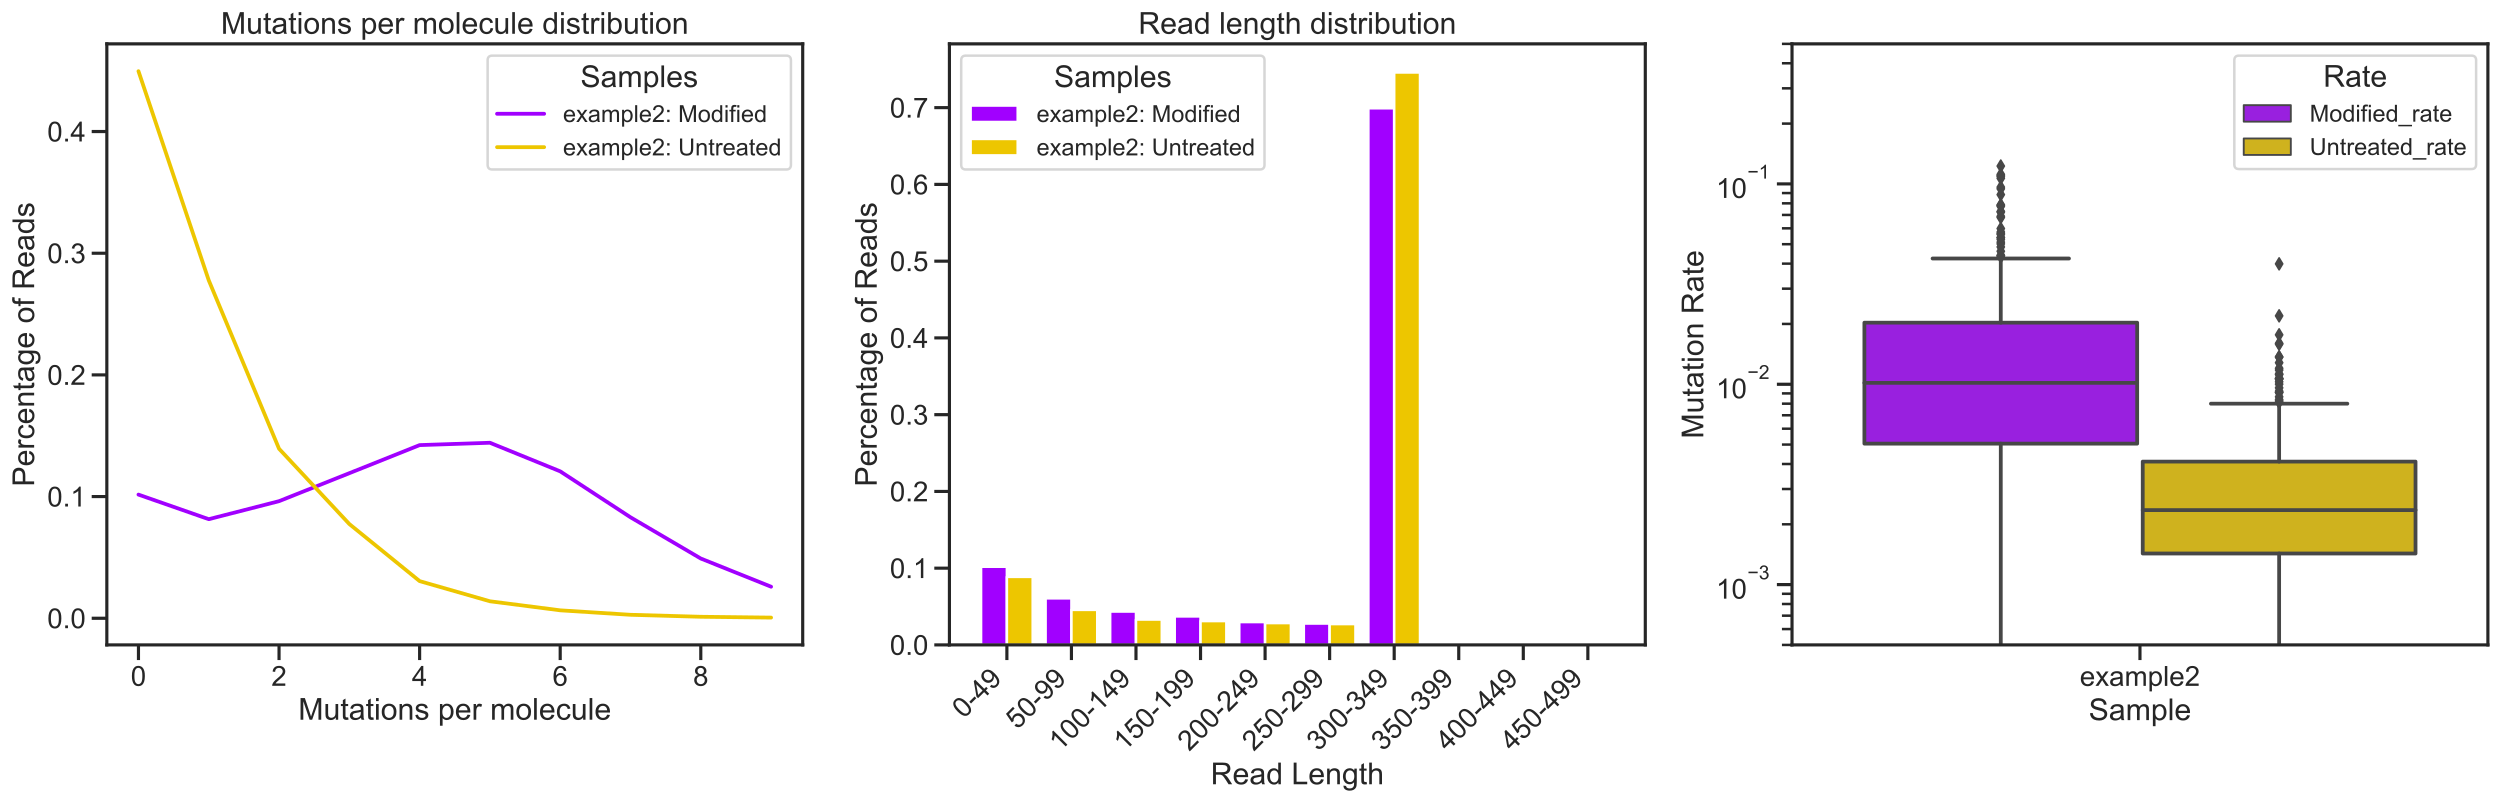 <?xml version="1.0" encoding="utf-8" standalone="no"?>
<!DOCTYPE svg PUBLIC "-//W3C//DTD SVG 1.1//EN"
  "http://www.w3.org/Graphics/SVG/1.1/DTD/svg11.dtd">
<!-- Created with matplotlib (https://matplotlib.org/) -->
<svg height="477.35pt" version="1.1" viewBox="0 0 1486.597 477.35" width="1486.597pt" xmlns="http://www.w3.org/2000/svg" xmlns:xlink="http://www.w3.org/1999/xlink">

 <defs>
  <style type="text/css">*{stroke-linecap:butt;stroke-linejoin:round;}</style>
 </defs>
 <g id="figure_1">
  <g id="patch_1">
   <path d="M 0 477.35 
L 1486.597 477.35 
L 1486.597 0 
L 0 0 
z
" style="fill:#ffffff;"/>
  </g>
  <g id="axes_1">
   <g id="patch_2">
    <path d="M 63.527 383.494 
L 477.319 383.494 
L 477.319 26.084 
L 63.527 26.084 
z
" style="fill:#ffffff;"/>
   </g>
   <g id="matplotlib.axis_1">
    <g id="xtick_1">
     <g id="line2d_1">
      <defs>
       <path d="M 0 0 
L 0 9 
" id="m193392fc1a" style="stroke:#262626;stroke-width:1.875;"/>
      </defs>
      <g>
       <use style="fill:#262626;stroke:#262626;stroke-width:1.875;" x="82.336" xlink:href="#m193392fc1a" y="383.494"/>
      </g>
     </g>
     <g id="text_1">
      <!-- 0 -->
      <g style="fill:#262626;" transform="translate(77.748 407.805)scale(0.165 -0.165)">
       <defs>
        <path d="M 4.156 35.297 
Q 4.156 48 6.766 55.734 
Q 9.375 63.484 14.516 67.672 
Q 19.672 71.875 27.484 71.875 
Q 33.25 71.875 37.594 69.547 
Q 41.938 67.234 44.766 62.859 
Q 47.609 58.5 49.219 52.219 
Q 50.828 45.953 50.828 35.297 
Q 50.828 22.703 48.234 14.969 
Q 45.656 7.234 40.5 3 
Q 35.359 -1.219 27.484 -1.219 
Q 17.141 -1.219 11.234 6.203 
Q 4.156 15.141 4.156 35.297 
z
M 13.188 35.297 
Q 13.188 17.672 17.312 11.828 
Q 21.438 6 27.484 6 
Q 33.547 6 37.672 11.859 
Q 41.797 17.719 41.797 35.297 
Q 41.797 52.984 37.672 58.781 
Q 33.547 64.594 27.391 64.594 
Q 21.344 64.594 17.719 59.469 
Q 13.188 52.938 13.188 35.297 
z
" id="ArialMT-48"/>
       </defs>
       <use xlink:href="#ArialMT-48"/>
      </g>
     </g>
    </g>
    <g id="xtick_2">
     <g id="line2d_2">
      <g>
       <use style="fill:#262626;stroke:#262626;stroke-width:1.875;" x="165.93" xlink:href="#m193392fc1a" y="383.494"/>
      </g>
     </g>
     <g id="text_2">
      <!-- 2 -->
      <g style="fill:#262626;" transform="translate(161.342 407.805)scale(0.165 -0.165)">
       <defs>
        <path d="M 50.344 8.453 
L 50.344 0 
L 3.031 0 
Q 2.938 3.172 4.047 6.109 
Q 5.859 10.938 9.828 15.625 
Q 13.812 20.312 21.344 26.469 
Q 33.016 36.031 37.109 41.625 
Q 41.219 47.219 41.219 52.203 
Q 41.219 57.422 37.469 61 
Q 33.734 64.594 27.734 64.594 
Q 21.391 64.594 17.578 60.781 
Q 13.766 56.984 13.719 50.25 
L 4.688 51.172 
Q 5.609 61.281 11.656 66.578 
Q 17.719 71.875 27.938 71.875 
Q 38.234 71.875 44.234 66.156 
Q 50.25 60.453 50.25 52 
Q 50.25 47.703 48.484 43.547 
Q 46.734 39.406 42.656 34.812 
Q 38.578 30.219 29.109 22.219 
Q 21.188 15.578 18.938 13.203 
Q 16.703 10.844 15.234 8.453 
z
" id="ArialMT-50"/>
       </defs>
       <use xlink:href="#ArialMT-50"/>
      </g>
     </g>
    </g>
    <g id="xtick_3">
     <g id="line2d_3">
      <g>
       <use style="fill:#262626;stroke:#262626;stroke-width:1.875;" x="249.524" xlink:href="#m193392fc1a" y="383.494"/>
      </g>
     </g>
     <g id="text_3">
      <!-- 4 -->
      <g style="fill:#262626;" transform="translate(244.936 407.805)scale(0.165 -0.165)">
       <defs>
        <path d="M 32.328 0 
L 32.328 17.141 
L 1.266 17.141 
L 1.266 25.203 
L 33.938 71.578 
L 41.109 71.578 
L 41.109 25.203 
L 50.781 25.203 
L 50.781 17.141 
L 41.109 17.141 
L 41.109 0 
z
M 32.328 25.203 
L 32.328 57.469 
L 9.906 25.203 
z
" id="ArialMT-52"/>
       </defs>
       <use xlink:href="#ArialMT-52"/>
      </g>
     </g>
    </g>
    <g id="xtick_4">
     <g id="line2d_4">
      <g>
       <use style="fill:#262626;stroke:#262626;stroke-width:1.875;" x="333.118" xlink:href="#m193392fc1a" y="383.494"/>
      </g>
     </g>
     <g id="text_4">
      <!-- 6 -->
      <g style="fill:#262626;" transform="translate(328.531 407.805)scale(0.165 -0.165)">
       <defs>
        <path d="M 49.75 54.047 
L 41.016 53.375 
Q 39.844 58.547 37.703 60.891 
Q 34.125 64.656 28.906 64.656 
Q 24.703 64.656 21.531 62.312 
Q 17.391 59.281 14.984 53.469 
Q 12.594 47.656 12.5 36.922 
Q 15.672 41.75 20.266 44.094 
Q 24.859 46.438 29.891 46.438 
Q 38.672 46.438 44.844 39.969 
Q 51.031 33.5 51.031 23.25 
Q 51.031 16.5 48.125 10.719 
Q 45.219 4.938 40.141 1.859 
Q 35.062 -1.219 28.609 -1.219 
Q 17.625 -1.219 10.688 6.859 
Q 3.766 14.938 3.766 33.5 
Q 3.766 54.25 11.422 63.672 
Q 18.109 71.875 29.438 71.875 
Q 37.891 71.875 43.281 67.141 
Q 48.688 62.406 49.75 54.047 
z
M 13.875 23.188 
Q 13.875 18.656 15.797 14.5 
Q 17.719 10.359 21.188 8.172 
Q 24.656 6 28.469 6 
Q 34.031 6 38.031 10.484 
Q 42.047 14.984 42.047 22.703 
Q 42.047 30.125 38.078 34.391 
Q 34.125 38.672 28.125 38.672 
Q 22.172 38.672 18.016 34.391 
Q 13.875 30.125 13.875 23.188 
z
" id="ArialMT-54"/>
       </defs>
       <use xlink:href="#ArialMT-54"/>
      </g>
     </g>
    </g>
    <g id="xtick_5">
     <g id="line2d_5">
      <g>
       <use style="fill:#262626;stroke:#262626;stroke-width:1.875;" x="416.713" xlink:href="#m193392fc1a" y="383.494"/>
      </g>
     </g>
     <g id="text_5">
      <!-- 8 -->
      <g style="fill:#262626;" transform="translate(412.125 407.805)scale(0.165 -0.165)">
       <defs>
        <path d="M 17.672 38.812 
Q 12.203 40.828 9.562 44.531 
Q 6.938 48.25 6.938 53.422 
Q 6.938 61.234 12.547 66.547 
Q 18.172 71.875 27.484 71.875 
Q 36.859 71.875 42.578 66.422 
Q 48.297 60.984 48.297 53.172 
Q 48.297 48.188 45.672 44.5 
Q 43.062 40.828 37.75 38.812 
Q 44.344 36.672 47.781 31.875 
Q 51.219 27.094 51.219 20.453 
Q 51.219 11.281 44.719 5.031 
Q 38.234 -1.219 27.641 -1.219 
Q 17.047 -1.219 10.547 5.047 
Q 4.047 11.328 4.047 20.703 
Q 4.047 27.688 7.594 32.391 
Q 11.141 37.109 17.672 38.812 
z
M 15.922 53.719 
Q 15.922 48.641 19.188 45.406 
Q 22.469 42.188 27.688 42.188 
Q 32.766 42.188 36.016 45.375 
Q 39.266 48.578 39.266 53.219 
Q 39.266 58.062 35.906 61.359 
Q 32.562 64.656 27.594 64.656 
Q 22.562 64.656 19.234 61.422 
Q 15.922 58.203 15.922 53.719 
z
M 13.094 20.656 
Q 13.094 16.891 14.875 13.375 
Q 16.656 9.859 20.172 7.922 
Q 23.688 6 27.734 6 
Q 34.031 6 38.125 10.047 
Q 42.234 14.109 42.234 20.359 
Q 42.234 26.703 38.016 30.859 
Q 33.797 35.016 27.438 35.016 
Q 21.234 35.016 17.156 30.906 
Q 13.094 26.812 13.094 20.656 
z
" id="ArialMT-56"/>
       </defs>
       <use xlink:href="#ArialMT-56"/>
      </g>
     </g>
    </g>
    <g id="text_6">
     <!-- Mutations per molecule -->
     <g style="fill:#262626;" transform="translate(177.384 427.968)scale(0.18 -0.18)">
      <defs>
       <path d="M 7.422 0 
L 7.422 71.578 
L 21.688 71.578 
L 38.625 20.906 
Q 40.969 13.812 42.047 10.297 
Q 43.266 14.203 45.844 21.781 
L 62.984 71.578 
L 75.734 71.578 
L 75.734 0 
L 66.609 0 
L 66.609 59.906 
L 45.797 0 
L 37.25 0 
L 16.547 60.938 
L 16.547 0 
z
" id="ArialMT-77"/>
       <path d="M 40.578 0 
L 40.578 7.625 
Q 34.516 -1.172 24.125 -1.172 
Q 19.531 -1.172 15.547 0.578 
Q 11.578 2.344 9.641 5 
Q 7.719 7.672 6.938 11.531 
Q 6.391 14.109 6.391 19.734 
L 6.391 51.859 
L 15.188 51.859 
L 15.188 23.094 
Q 15.188 16.219 15.719 13.812 
Q 16.547 10.359 19.234 8.375 
Q 21.922 6.391 25.875 6.391 
Q 29.828 6.391 33.297 8.422 
Q 36.766 10.453 38.203 13.938 
Q 39.656 17.438 39.656 24.078 
L 39.656 51.859 
L 48.438 51.859 
L 48.438 0 
z
" id="ArialMT-117"/>
       <path d="M 25.781 7.859 
L 27.047 0.094 
Q 23.344 -0.688 20.406 -0.688 
Q 15.625 -0.688 12.984 0.828 
Q 10.359 2.344 9.281 4.812 
Q 8.203 7.281 8.203 15.188 
L 8.203 45.016 
L 1.766 45.016 
L 1.766 51.859 
L 8.203 51.859 
L 8.203 64.703 
L 16.938 69.969 
L 16.938 51.859 
L 25.781 51.859 
L 25.781 45.016 
L 16.938 45.016 
L 16.938 14.703 
Q 16.938 10.938 17.406 9.859 
Q 17.875 8.797 18.922 8.156 
Q 19.969 7.516 21.922 7.516 
Q 23.391 7.516 25.781 7.859 
z
" id="ArialMT-116"/>
       <path d="M 40.438 6.391 
Q 35.547 2.25 31.031 0.531 
Q 26.516 -1.172 21.344 -1.172 
Q 12.797 -1.172 8.203 3 
Q 3.609 7.172 3.609 13.672 
Q 3.609 17.484 5.344 20.625 
Q 7.078 23.781 9.891 25.688 
Q 12.703 27.594 16.219 28.562 
Q 18.797 29.25 24.031 29.891 
Q 34.672 31.156 39.703 32.906 
Q 39.75 34.719 39.75 35.203 
Q 39.75 40.578 37.25 42.781 
Q 33.891 45.75 27.25 45.75 
Q 21.047 45.75 18.094 43.578 
Q 15.141 41.406 13.719 35.891 
L 5.125 37.062 
Q 6.297 42.578 8.984 45.969 
Q 11.672 49.359 16.75 51.188 
Q 21.828 53.031 28.516 53.031 
Q 35.156 53.031 39.297 51.469 
Q 43.453 49.906 45.406 47.531 
Q 47.359 45.172 48.141 41.547 
Q 48.578 39.312 48.578 33.453 
L 48.578 21.734 
Q 48.578 9.469 49.141 6.219 
Q 49.703 2.984 51.375 0 
L 42.188 0 
Q 40.828 2.734 40.438 6.391 
z
M 39.703 26.031 
Q 34.906 24.078 25.344 22.703 
Q 19.922 21.922 17.672 20.938 
Q 15.438 19.969 14.203 18.094 
Q 12.984 16.219 12.984 13.922 
Q 12.984 10.406 15.641 8.062 
Q 18.312 5.719 23.438 5.719 
Q 28.516 5.719 32.469 7.938 
Q 36.422 10.156 38.281 14.016 
Q 39.703 17 39.703 22.797 
z
" id="ArialMT-97"/>
       <path d="M 6.641 61.469 
L 6.641 71.578 
L 15.438 71.578 
L 15.438 61.469 
z
M 6.641 0 
L 6.641 51.859 
L 15.438 51.859 
L 15.438 0 
z
" id="ArialMT-105"/>
       <path d="M 3.328 25.922 
Q 3.328 40.328 11.328 47.266 
Q 18.016 53.031 27.641 53.031 
Q 38.328 53.031 45.109 46.016 
Q 51.906 39.016 51.906 26.656 
Q 51.906 16.656 48.906 10.906 
Q 45.906 5.172 40.156 2 
Q 34.422 -1.172 27.641 -1.172 
Q 16.75 -1.172 10.031 5.812 
Q 3.328 12.797 3.328 25.922 
z
M 12.359 25.922 
Q 12.359 15.969 16.703 11.016 
Q 21.047 6.062 27.641 6.062 
Q 34.188 6.062 38.531 11.031 
Q 42.875 16.016 42.875 26.219 
Q 42.875 35.844 38.5 40.797 
Q 34.125 45.75 27.641 45.75 
Q 21.047 45.75 16.703 40.812 
Q 12.359 35.891 12.359 25.922 
z
" id="ArialMT-111"/>
       <path d="M 6.594 0 
L 6.594 51.859 
L 14.5 51.859 
L 14.5 44.484 
Q 20.219 53.031 31 53.031 
Q 35.688 53.031 39.625 51.344 
Q 43.562 49.656 45.516 46.922 
Q 47.469 44.188 48.25 40.438 
Q 48.734 37.984 48.734 31.891 
L 48.734 0 
L 39.938 0 
L 39.938 31.547 
Q 39.938 36.922 38.906 39.578 
Q 37.891 42.234 35.281 43.812 
Q 32.672 45.406 29.156 45.406 
Q 23.531 45.406 19.453 41.844 
Q 15.375 38.281 15.375 28.328 
L 15.375 0 
z
" id="ArialMT-110"/>
       <path d="M 3.078 15.484 
L 11.766 16.844 
Q 12.5 11.625 15.844 8.844 
Q 19.188 6.062 25.203 6.062 
Q 31.25 6.062 34.172 8.516 
Q 37.109 10.984 37.109 14.312 
Q 37.109 17.281 34.516 19 
Q 32.719 20.172 25.531 21.969 
Q 15.875 24.422 12.141 26.203 
Q 8.406 27.984 6.469 31.125 
Q 4.547 34.281 4.547 38.094 
Q 4.547 41.547 6.125 44.5 
Q 7.719 47.469 10.453 49.422 
Q 12.5 50.922 16.031 51.969 
Q 19.578 53.031 23.641 53.031 
Q 29.734 53.031 34.344 51.266 
Q 38.969 49.516 41.156 46.5 
Q 43.359 43.5 44.188 38.484 
L 35.594 37.312 
Q 35.016 41.312 32.203 43.547 
Q 29.391 45.797 24.266 45.797 
Q 18.219 45.797 15.625 43.797 
Q 13.031 41.797 13.031 39.109 
Q 13.031 37.406 14.109 36.031 
Q 15.188 34.625 17.484 33.688 
Q 18.797 33.203 25.25 31.453 
Q 34.578 28.953 38.25 27.359 
Q 41.938 25.781 44.031 22.75 
Q 46.141 19.734 46.141 15.234 
Q 46.141 10.844 43.578 6.953 
Q 41.016 3.078 36.172 0.953 
Q 31.344 -1.172 25.25 -1.172 
Q 15.141 -1.172 9.844 3.031 
Q 4.547 7.234 3.078 15.484 
z
" id="ArialMT-115"/>
       <path id="ArialMT-32"/>
       <path d="M 6.594 -19.875 
L 6.594 51.859 
L 14.594 51.859 
L 14.594 45.125 
Q 17.438 49.078 21 51.047 
Q 24.562 53.031 29.641 53.031 
Q 36.281 53.031 41.359 49.609 
Q 46.438 46.188 49.016 39.953 
Q 51.609 33.734 51.609 26.312 
Q 51.609 18.359 48.75 11.984 
Q 45.906 5.609 40.453 2.219 
Q 35.016 -1.172 29 -1.172 
Q 24.609 -1.172 21.109 0.688 
Q 17.625 2.547 15.375 5.375 
L 15.375 -19.875 
z
M 14.547 25.641 
Q 14.547 15.625 18.594 10.844 
Q 22.656 6.062 28.422 6.062 
Q 34.281 6.062 38.453 11.016 
Q 42.625 15.969 42.625 26.375 
Q 42.625 36.281 38.547 41.203 
Q 34.469 46.141 28.812 46.141 
Q 23.188 46.141 18.859 40.891 
Q 14.547 35.641 14.547 25.641 
z
" id="ArialMT-112"/>
       <path d="M 42.094 16.703 
L 51.172 15.578 
Q 49.031 7.625 43.219 3.219 
Q 37.406 -1.172 28.375 -1.172 
Q 17 -1.172 10.328 5.828 
Q 3.656 12.844 3.656 25.484 
Q 3.656 38.578 10.391 45.797 
Q 17.141 53.031 27.875 53.031 
Q 38.281 53.031 44.875 45.953 
Q 51.469 38.875 51.469 26.031 
Q 51.469 25.25 51.422 23.688 
L 12.75 23.688 
Q 13.234 15.141 17.578 10.594 
Q 21.922 6.062 28.422 6.062 
Q 33.25 6.062 36.672 8.594 
Q 40.094 11.141 42.094 16.703 
z
M 13.234 30.906 
L 42.188 30.906 
Q 41.609 37.453 38.875 40.719 
Q 34.672 45.797 27.984 45.797 
Q 21.922 45.797 17.797 41.75 
Q 13.672 37.703 13.234 30.906 
z
" id="ArialMT-101"/>
       <path d="M 6.5 0 
L 6.5 51.859 
L 14.406 51.859 
L 14.406 44 
Q 17.438 49.516 20 51.266 
Q 22.562 53.031 25.641 53.031 
Q 30.078 53.031 34.672 50.203 
L 31.641 42.047 
Q 28.422 43.953 25.203 43.953 
Q 22.312 43.953 20.016 42.219 
Q 17.719 40.484 16.75 37.406 
Q 15.281 32.719 15.281 27.156 
L 15.281 0 
z
" id="ArialMT-114"/>
       <path d="M 6.594 0 
L 6.594 51.859 
L 14.453 51.859 
L 14.453 44.578 
Q 16.891 48.391 20.938 50.703 
Q 25 53.031 30.172 53.031 
Q 35.938 53.031 39.625 50.641 
Q 43.312 48.25 44.828 43.953 
Q 50.984 53.031 60.844 53.031 
Q 68.562 53.031 72.703 48.75 
Q 76.859 44.484 76.859 35.594 
L 76.859 0 
L 68.109 0 
L 68.109 32.672 
Q 68.109 37.938 67.25 40.25 
Q 66.406 42.578 64.156 43.984 
Q 61.922 45.406 58.891 45.406 
Q 53.422 45.406 49.797 41.766 
Q 46.188 38.141 46.188 30.125 
L 46.188 0 
L 37.406 0 
L 37.406 33.688 
Q 37.406 39.547 35.25 42.469 
Q 33.109 45.406 28.219 45.406 
Q 24.516 45.406 21.359 43.453 
Q 18.219 41.5 16.797 37.734 
Q 15.375 33.984 15.375 26.906 
L 15.375 0 
z
" id="ArialMT-109"/>
       <path d="M 6.391 0 
L 6.391 71.578 
L 15.188 71.578 
L 15.188 0 
z
" id="ArialMT-108"/>
       <path d="M 40.438 19 
L 49.078 17.875 
Q 47.656 8.938 41.812 3.875 
Q 35.984 -1.172 27.484 -1.172 
Q 16.844 -1.172 10.375 5.781 
Q 3.906 12.75 3.906 25.734 
Q 3.906 34.125 6.688 40.422 
Q 9.469 46.734 15.156 49.875 
Q 20.844 53.031 27.547 53.031 
Q 35.984 53.031 41.359 48.75 
Q 46.734 44.484 48.25 36.625 
L 39.703 35.297 
Q 38.484 40.531 35.375 43.156 
Q 32.281 45.797 27.875 45.797 
Q 21.234 45.797 17.078 41.031 
Q 12.938 36.281 12.938 25.984 
Q 12.938 15.531 16.938 10.797 
Q 20.953 6.062 27.391 6.062 
Q 32.562 6.062 36.031 9.234 
Q 39.5 12.406 40.438 19 
z
" id="ArialMT-99"/>
      </defs>
      <use xlink:href="#ArialMT-77"/>
      <use x="83.301" xlink:href="#ArialMT-117"/>
      <use x="138.916" xlink:href="#ArialMT-116"/>
      <use x="166.699" xlink:href="#ArialMT-97"/>
      <use x="222.314" xlink:href="#ArialMT-116"/>
      <use x="250.098" xlink:href="#ArialMT-105"/>
      <use x="272.314" xlink:href="#ArialMT-111"/>
      <use x="327.93" xlink:href="#ArialMT-110"/>
      <use x="383.545" xlink:href="#ArialMT-115"/>
      <use x="433.545" xlink:href="#ArialMT-32"/>
      <use x="461.328" xlink:href="#ArialMT-112"/>
      <use x="516.943" xlink:href="#ArialMT-101"/>
      <use x="572.559" xlink:href="#ArialMT-114"/>
      <use x="605.859" xlink:href="#ArialMT-32"/>
      <use x="633.643" xlink:href="#ArialMT-109"/>
      <use x="716.943" xlink:href="#ArialMT-111"/>
      <use x="772.559" xlink:href="#ArialMT-108"/>
      <use x="794.775" xlink:href="#ArialMT-101"/>
      <use x="850.391" xlink:href="#ArialMT-99"/>
      <use x="900.391" xlink:href="#ArialMT-117"/>
      <use x="956.006" xlink:href="#ArialMT-108"/>
      <use x="978.223" xlink:href="#ArialMT-101"/>
     </g>
    </g>
   </g>
   <g id="matplotlib.axis_2">
    <g id="ytick_1">
     <g id="line2d_6">
      <defs>
       <path d="M 0 0 
L -9 0 
" id="m47ec496c3c" style="stroke:#262626;stroke-width:1.875;"/>
      </defs>
      <g>
       <use style="fill:#262626;stroke:#262626;stroke-width:1.875;" x="63.527" xlink:href="#m47ec496c3c" y="367.642"/>
      </g>
     </g>
     <g id="text_7">
      <!-- 0.0 -->
      <g style="fill:#262626;" transform="translate(28.092 373.547)scale(0.165 -0.165)">
       <defs>
        <path d="M 9.078 0 
L 9.078 10.016 
L 19.094 10.016 
L 19.094 0 
z
" id="ArialMT-46"/>
       </defs>
       <use xlink:href="#ArialMT-48"/>
       <use x="55.615" xlink:href="#ArialMT-46"/>
       <use x="83.398" xlink:href="#ArialMT-48"/>
      </g>
     </g>
    </g>
    <g id="ytick_2">
     <g id="line2d_7">
      <g>
       <use style="fill:#262626;stroke:#262626;stroke-width:1.875;" x="63.527" xlink:href="#m47ec496c3c" y="295.287"/>
      </g>
     </g>
     <g id="text_8">
      <!-- 0.1 -->
      <g style="fill:#262626;" transform="translate(28.092 301.192)scale(0.165 -0.165)">
       <defs>
        <path d="M 37.25 0 
L 28.469 0 
L 28.469 56 
Q 25.297 52.984 20.141 49.953 
Q 14.984 46.922 10.891 45.406 
L 10.891 53.906 
Q 18.266 57.375 23.781 62.297 
Q 29.297 67.234 31.594 71.875 
L 37.25 71.875 
z
" id="ArialMT-49"/>
       </defs>
       <use xlink:href="#ArialMT-48"/>
       <use x="55.615" xlink:href="#ArialMT-46"/>
       <use x="83.398" xlink:href="#ArialMT-49"/>
      </g>
     </g>
    </g>
    <g id="ytick_3">
     <g id="line2d_8">
      <g>
       <use style="fill:#262626;stroke:#262626;stroke-width:1.875;" x="63.527" xlink:href="#m47ec496c3c" y="222.932"/>
      </g>
     </g>
     <g id="text_9">
      <!-- 0.2 -->
      <g style="fill:#262626;" transform="translate(28.092 228.837)scale(0.165 -0.165)">
       <use xlink:href="#ArialMT-48"/>
       <use x="55.615" xlink:href="#ArialMT-46"/>
       <use x="83.398" xlink:href="#ArialMT-50"/>
      </g>
     </g>
    </g>
    <g id="ytick_4">
     <g id="line2d_9">
      <g>
       <use style="fill:#262626;stroke:#262626;stroke-width:1.875;" x="63.527" xlink:href="#m47ec496c3c" y="150.576"/>
      </g>
     </g>
     <g id="text_10">
      <!-- 0.3 -->
      <g style="fill:#262626;" transform="translate(28.092 156.481)scale(0.165 -0.165)">
       <defs>
        <path d="M 4.203 18.891 
L 12.984 20.062 
Q 14.5 12.594 18.141 9.297 
Q 21.781 6 27 6 
Q 33.203 6 37.469 10.297 
Q 41.75 14.594 41.75 20.953 
Q 41.75 27 37.797 30.922 
Q 33.844 34.859 27.734 34.859 
Q 25.25 34.859 21.531 33.891 
L 22.516 41.609 
Q 23.391 41.5 23.922 41.5 
Q 29.547 41.5 34.031 44.422 
Q 38.531 47.359 38.531 53.469 
Q 38.531 58.297 35.25 61.469 
Q 31.984 64.656 26.812 64.656 
Q 21.688 64.656 18.266 61.422 
Q 14.844 58.203 13.875 51.766 
L 5.078 53.328 
Q 6.688 62.156 12.391 67.016 
Q 18.109 71.875 26.609 71.875 
Q 32.469 71.875 37.391 69.359 
Q 42.328 66.844 44.938 62.5 
Q 47.562 58.156 47.562 53.266 
Q 47.562 48.641 45.062 44.828 
Q 42.578 41.016 37.703 38.766 
Q 44.047 37.312 47.562 32.688 
Q 51.078 28.078 51.078 21.141 
Q 51.078 11.766 44.234 5.25 
Q 37.406 -1.266 26.953 -1.266 
Q 17.531 -1.266 11.297 4.344 
Q 5.078 9.969 4.203 18.891 
z
" id="ArialMT-51"/>
       </defs>
       <use xlink:href="#ArialMT-48"/>
       <use x="55.615" xlink:href="#ArialMT-46"/>
       <use x="83.398" xlink:href="#ArialMT-51"/>
      </g>
     </g>
    </g>
    <g id="ytick_5">
     <g id="line2d_10">
      <g>
       <use style="fill:#262626;stroke:#262626;stroke-width:1.875;" x="63.527" xlink:href="#m47ec496c3c" y="78.221"/>
      </g>
     </g>
     <g id="text_11">
      <!-- 0.4 -->
      <g style="fill:#262626;" transform="translate(28.092 84.126)scale(0.165 -0.165)">
       <use xlink:href="#ArialMT-48"/>
       <use x="55.615" xlink:href="#ArialMT-46"/>
       <use x="83.398" xlink:href="#ArialMT-52"/>
      </g>
     </g>
    </g>
    <g id="text_12">
     <!-- Percentage of Reads -->
     <g style="fill:#262626;" transform="translate(20.303 289.339)rotate(-90)scale(0.18 -0.18)">
      <defs>
       <path d="M 7.719 0 
L 7.719 71.578 
L 34.719 71.578 
Q 41.844 71.578 45.609 70.906 
Q 50.875 70.016 54.438 67.547 
Q 58.016 65.094 60.188 60.641 
Q 62.359 56.203 62.359 50.875 
Q 62.359 41.75 56.547 35.422 
Q 50.734 29.109 35.547 29.109 
L 17.188 29.109 
L 17.188 0 
z
M 17.188 37.547 
L 35.688 37.547 
Q 44.875 37.547 48.734 40.969 
Q 52.594 44.391 52.594 50.594 
Q 52.594 55.078 50.312 58.266 
Q 48.047 61.469 44.344 62.5 
Q 41.938 63.141 35.5 63.141 
L 17.188 63.141 
z
" id="ArialMT-80"/>
       <path d="M 4.984 -4.297 
L 13.531 -5.562 
Q 14.062 -9.516 16.5 -11.328 
Q 19.781 -13.766 25.438 -13.766 
Q 31.547 -13.766 34.859 -11.328 
Q 38.188 -8.891 39.359 -4.5 
Q 40.047 -1.812 39.984 6.781 
Q 34.234 0 25.641 0 
Q 14.938 0 9.078 7.719 
Q 3.219 15.438 3.219 26.219 
Q 3.219 33.641 5.906 39.906 
Q 8.594 46.188 13.688 49.609 
Q 18.797 53.031 25.688 53.031 
Q 34.859 53.031 40.828 45.609 
L 40.828 51.859 
L 48.922 51.859 
L 48.922 7.031 
Q 48.922 -5.078 46.453 -10.125 
Q 44 -15.188 38.641 -18.109 
Q 33.297 -21.047 25.484 -21.047 
Q 16.219 -21.047 10.5 -16.875 
Q 4.781 -12.703 4.984 -4.297 
z
M 12.25 26.859 
Q 12.25 16.656 16.297 11.969 
Q 20.359 7.281 26.469 7.281 
Q 32.516 7.281 36.609 11.938 
Q 40.719 16.609 40.719 26.562 
Q 40.719 36.078 36.5 40.906 
Q 32.281 45.75 26.312 45.75 
Q 20.453 45.75 16.344 40.984 
Q 12.25 36.234 12.25 26.859 
z
" id="ArialMT-103"/>
       <path d="M 8.688 0 
L 8.688 45.016 
L 0.922 45.016 
L 0.922 51.859 
L 8.688 51.859 
L 8.688 57.375 
Q 8.688 62.594 9.625 65.141 
Q 10.891 68.562 14.078 70.672 
Q 17.281 72.797 23.047 72.797 
Q 26.766 72.797 31.25 71.922 
L 29.938 64.266 
Q 27.203 64.75 24.75 64.75 
Q 20.75 64.75 19.094 63.031 
Q 17.438 61.328 17.438 56.641 
L 17.438 51.859 
L 27.547 51.859 
L 27.547 45.016 
L 17.438 45.016 
L 17.438 0 
z
" id="ArialMT-102"/>
       <path d="M 7.859 0 
L 7.859 71.578 
L 39.594 71.578 
Q 49.172 71.578 54.141 69.641 
Q 59.125 67.719 62.109 62.828 
Q 65.094 57.953 65.094 52.047 
Q 65.094 44.438 60.156 39.203 
Q 55.219 33.984 44.922 32.562 
Q 48.688 30.766 50.641 29 
Q 54.781 25.203 58.5 19.484 
L 70.953 0 
L 59.031 0 
L 49.562 14.891 
Q 45.406 21.344 42.719 24.75 
Q 40.047 28.172 37.922 29.531 
Q 35.797 30.906 33.594 31.453 
Q 31.984 31.781 28.328 31.781 
L 17.328 31.781 
L 17.328 0 
z
M 17.328 39.984 
L 37.703 39.984 
Q 44.188 39.984 47.844 41.328 
Q 51.516 42.672 53.422 45.625 
Q 55.328 48.578 55.328 52.047 
Q 55.328 57.125 51.641 60.391 
Q 47.953 63.672 39.984 63.672 
L 17.328 63.672 
z
" id="ArialMT-82"/>
       <path d="M 40.234 0 
L 40.234 6.547 
Q 35.297 -1.172 25.734 -1.172 
Q 19.531 -1.172 14.328 2.25 
Q 9.125 5.672 6.266 11.797 
Q 3.422 17.922 3.422 25.875 
Q 3.422 33.641 6 39.969 
Q 8.594 46.297 13.766 49.656 
Q 18.953 53.031 25.344 53.031 
Q 30.031 53.031 33.688 51.047 
Q 37.359 49.078 39.656 45.906 
L 39.656 71.578 
L 48.391 71.578 
L 48.391 0 
z
M 12.453 25.875 
Q 12.453 15.922 16.641 10.984 
Q 20.844 6.062 26.562 6.062 
Q 32.328 6.062 36.344 10.766 
Q 40.375 15.484 40.375 25.141 
Q 40.375 35.797 36.266 40.766 
Q 32.172 45.75 26.172 45.75 
Q 20.312 45.75 16.375 40.969 
Q 12.453 36.188 12.453 25.875 
z
" id="ArialMT-100"/>
      </defs>
      <use xlink:href="#ArialMT-80"/>
      <use x="66.699" xlink:href="#ArialMT-101"/>
      <use x="122.314" xlink:href="#ArialMT-114"/>
      <use x="155.615" xlink:href="#ArialMT-99"/>
      <use x="205.615" xlink:href="#ArialMT-101"/>
      <use x="261.23" xlink:href="#ArialMT-110"/>
      <use x="316.846" xlink:href="#ArialMT-116"/>
      <use x="344.629" xlink:href="#ArialMT-97"/>
      <use x="400.244" xlink:href="#ArialMT-103"/>
      <use x="455.859" xlink:href="#ArialMT-101"/>
      <use x="511.475" xlink:href="#ArialMT-32"/>
      <use x="539.258" xlink:href="#ArialMT-111"/>
      <use x="594.873" xlink:href="#ArialMT-102"/>
      <use x="622.656" xlink:href="#ArialMT-32"/>
      <use x="650.439" xlink:href="#ArialMT-82"/>
      <use x="722.656" xlink:href="#ArialMT-101"/>
      <use x="778.271" xlink:href="#ArialMT-97"/>
      <use x="833.887" xlink:href="#ArialMT-100"/>
      <use x="889.502" xlink:href="#ArialMT-115"/>
     </g>
    </g>
   </g>
   <g id="line2d_11">
    <path clip-path="url(#p6ce2686b13)" d="M 82.336 294.113 
L 124.133 308.726 
L 165.93 298.012 
L 207.727 281.372 
L 249.524 264.674 
L 291.321 263.278 
L 333.118 280.282 
L 374.916 307.598 
L 416.713 332.124 
L 458.51 348.877 
" style="fill:none;stroke:#a100ff;stroke-linecap:round;stroke-width:2.25;"/>
   </g>
   <g id="line2d_12">
    <path clip-path="url(#p6ce2686b13)" d="M 82.336 42.33 
L 124.133 166.701 
L 165.93 266.85 
L 207.727 311.616 
L 249.524 345.558 
L 291.321 357.542 
L 333.118 362.922 
L 374.916 365.579 
L 416.713 366.755 
L 458.51 367.248 
" style="fill:none;stroke:#edc600;stroke-linecap:round;stroke-width:2.25;"/>
   </g>
   <g id="patch_3">
    <path d="M 63.527 383.494 
L 63.527 26.084 
" style="fill:none;stroke:#262626;stroke-linecap:square;stroke-linejoin:miter;stroke-width:1.875;"/>
   </g>
   <g id="patch_4">
    <path d="M 477.319 383.494 
L 477.319 26.084 
" style="fill:none;stroke:#262626;stroke-linecap:square;stroke-linejoin:miter;stroke-width:1.875;"/>
   </g>
   <g id="patch_5">
    <path d="M 63.527 383.494 
L 477.319 383.494 
" style="fill:none;stroke:#262626;stroke-linecap:square;stroke-linejoin:miter;stroke-width:1.875;"/>
   </g>
   <g id="patch_6">
    <path d="M 63.527 26.084 
L 477.319 26.084 
" style="fill:none;stroke:#262626;stroke-linecap:square;stroke-linejoin:miter;stroke-width:1.875;"/>
   </g>
   <g id="text_13">
    <!-- Mutations per molecule distribution -->
    <g style="fill:#262626;" transform="translate(131.363 20.084)scale(0.18 -0.18)">
     <defs>
      <path d="M 14.703 0 
L 6.547 0 
L 6.547 71.578 
L 15.328 71.578 
L 15.328 46.047 
Q 20.906 53.031 29.547 53.031 
Q 34.328 53.031 38.594 51.094 
Q 42.875 49.172 45.625 45.672 
Q 48.391 42.188 49.953 37.25 
Q 51.516 32.328 51.516 26.703 
Q 51.516 13.375 44.922 6.094 
Q 38.328 -1.172 29.109 -1.172 
Q 19.922 -1.172 14.703 6.5 
z
M 14.594 26.312 
Q 14.594 17 17.141 12.844 
Q 21.297 6.062 28.375 6.062 
Q 34.125 6.062 38.328 11.062 
Q 42.531 16.062 42.531 25.984 
Q 42.531 36.141 38.5 40.969 
Q 34.469 45.797 28.766 45.797 
Q 23 45.797 18.797 40.797 
Q 14.594 35.797 14.594 26.312 
z
" id="ArialMT-98"/>
     </defs>
     <use xlink:href="#ArialMT-77"/>
     <use x="83.301" xlink:href="#ArialMT-117"/>
     <use x="138.916" xlink:href="#ArialMT-116"/>
     <use x="166.699" xlink:href="#ArialMT-97"/>
     <use x="222.314" xlink:href="#ArialMT-116"/>
     <use x="250.098" xlink:href="#ArialMT-105"/>
     <use x="272.314" xlink:href="#ArialMT-111"/>
     <use x="327.93" xlink:href="#ArialMT-110"/>
     <use x="383.545" xlink:href="#ArialMT-115"/>
     <use x="433.545" xlink:href="#ArialMT-32"/>
     <use x="461.328" xlink:href="#ArialMT-112"/>
     <use x="516.943" xlink:href="#ArialMT-101"/>
     <use x="572.559" xlink:href="#ArialMT-114"/>
     <use x="605.859" xlink:href="#ArialMT-32"/>
     <use x="633.643" xlink:href="#ArialMT-109"/>
     <use x="716.943" xlink:href="#ArialMT-111"/>
     <use x="772.559" xlink:href="#ArialMT-108"/>
     <use x="794.775" xlink:href="#ArialMT-101"/>
     <use x="850.391" xlink:href="#ArialMT-99"/>
     <use x="900.391" xlink:href="#ArialMT-117"/>
     <use x="956.006" xlink:href="#ArialMT-108"/>
     <use x="978.223" xlink:href="#ArialMT-101"/>
     <use x="1033.838" xlink:href="#ArialMT-32"/>
     <use x="1061.621" xlink:href="#ArialMT-100"/>
     <use x="1117.236" xlink:href="#ArialMT-105"/>
     <use x="1139.453" xlink:href="#ArialMT-115"/>
     <use x="1189.453" xlink:href="#ArialMT-116"/>
     <use x="1217.236" xlink:href="#ArialMT-114"/>
     <use x="1250.537" xlink:href="#ArialMT-105"/>
     <use x="1272.754" xlink:href="#ArialMT-98"/>
     <use x="1328.369" xlink:href="#ArialMT-117"/>
     <use x="1383.984" xlink:href="#ArialMT-116"/>
     <use x="1411.768" xlink:href="#ArialMT-105"/>
     <use x="1433.984" xlink:href="#ArialMT-111"/>
     <use x="1489.6" xlink:href="#ArialMT-110"/>
    </g>
   </g>
   <g id="legend_1">
    <g id="patch_7">
     <path d="M 292.764 100.784 
L 467.519 100.784 
Q 470.319 100.784 470.319 97.984 
L 470.319 35.884 
Q 470.319 33.084 467.519 33.084 
L 292.764 33.084 
Q 289.964 33.084 289.964 35.884 
L 289.964 97.984 
Q 289.964 100.784 292.764 100.784 
z
" style="fill:#ffffff;opacity:0.8;stroke:#cccccc;stroke-linejoin:miter;stroke-width:1.5;"/>
    </g>
    <g id="text_14">
     <!-- Samples -->
     <g style="fill:#262626;" transform="translate(345.127 51.788)scale(0.18 -0.18)">
      <defs>
       <path d="M 4.5 23 
L 13.422 23.781 
Q 14.062 18.406 16.375 14.969 
Q 18.703 11.531 23.578 9.406 
Q 28.469 7.281 34.578 7.281 
Q 39.984 7.281 44.141 8.891 
Q 48.297 10.5 50.312 13.297 
Q 52.344 16.109 52.344 19.438 
Q 52.344 22.797 50.391 25.312 
Q 48.438 27.828 43.953 29.547 
Q 41.062 30.672 31.203 33.031 
Q 21.344 35.406 17.391 37.5 
Q 12.25 40.188 9.734 44.156 
Q 7.234 48.141 7.234 53.078 
Q 7.234 58.5 10.297 63.203 
Q 13.375 67.922 19.281 70.359 
Q 25.203 72.797 32.422 72.797 
Q 40.375 72.797 46.453 70.234 
Q 52.547 67.672 55.812 62.688 
Q 59.078 57.719 59.328 51.422 
L 50.25 50.734 
Q 49.516 57.516 45.281 60.984 
Q 41.062 64.453 32.812 64.453 
Q 24.219 64.453 20.281 61.297 
Q 16.359 58.156 16.359 53.719 
Q 16.359 49.859 19.141 47.359 
Q 21.875 44.875 33.422 42.266 
Q 44.969 39.656 49.266 37.703 
Q 55.516 34.812 58.484 30.391 
Q 61.469 25.984 61.469 20.219 
Q 61.469 14.5 58.203 9.438 
Q 54.938 4.391 48.797 1.578 
Q 42.672 -1.219 35.016 -1.219 
Q 25.297 -1.219 18.719 1.609 
Q 12.156 4.438 8.422 10.125 
Q 4.688 15.828 4.5 23 
z
" id="ArialMT-83"/>
      </defs>
      <use xlink:href="#ArialMT-83"/>
      <use x="66.699" xlink:href="#ArialMT-97"/>
      <use x="122.314" xlink:href="#ArialMT-109"/>
      <use x="205.615" xlink:href="#ArialMT-112"/>
      <use x="261.23" xlink:href="#ArialMT-108"/>
      <use x="283.447" xlink:href="#ArialMT-101"/>
      <use x="339.062" xlink:href="#ArialMT-115"/>
     </g>
    </g>
    <g id="line2d_13">
     <path d="M 295.564 67.657 
L 323.564 67.657 
" style="fill:none;stroke:#a100ff;stroke-linecap:round;stroke-width:2.25;"/>
    </g>
    <g id="line2d_14"/>
    <g id="text_15">
     <!-- example2: Modified -->
     <g style="fill:#262626;" transform="translate(334.764 72.557)scale(0.14 -0.14)">
      <defs>
       <path d="M 0.734 0 
L 19.672 26.953 
L 2.156 51.859 
L 13.141 51.859 
L 21.094 39.703 
Q 23.344 36.234 24.703 33.891 
Q 26.859 37.109 28.656 39.594 
L 37.406 51.859 
L 47.906 51.859 
L 29.984 27.438 
L 49.266 0 
L 38.484 0 
L 27.828 16.109 
L 25 20.453 
L 11.375 0 
z
" id="ArialMT-120"/>
       <path d="M 9.031 41.844 
L 9.031 51.859 
L 19.047 51.859 
L 19.047 41.844 
z
M 9.031 0 
L 9.031 10.016 
L 19.047 10.016 
L 19.047 0 
z
" id="ArialMT-58"/>
      </defs>
      <use xlink:href="#ArialMT-101"/>
      <use x="55.615" xlink:href="#ArialMT-120"/>
      <use x="105.615" xlink:href="#ArialMT-97"/>
      <use x="161.23" xlink:href="#ArialMT-109"/>
      <use x="244.531" xlink:href="#ArialMT-112"/>
      <use x="300.146" xlink:href="#ArialMT-108"/>
      <use x="322.363" xlink:href="#ArialMT-101"/>
      <use x="377.979" xlink:href="#ArialMT-50"/>
      <use x="433.594" xlink:href="#ArialMT-58"/>
      <use x="461.377" xlink:href="#ArialMT-32"/>
      <use x="489.16" xlink:href="#ArialMT-77"/>
      <use x="572.461" xlink:href="#ArialMT-111"/>
      <use x="628.076" xlink:href="#ArialMT-100"/>
      <use x="683.691" xlink:href="#ArialMT-105"/>
      <use x="705.908" xlink:href="#ArialMT-102"/>
      <use x="733.691" xlink:href="#ArialMT-105"/>
      <use x="755.908" xlink:href="#ArialMT-101"/>
      <use x="811.523" xlink:href="#ArialMT-100"/>
     </g>
    </g>
    <g id="line2d_15">
     <path d="M 295.564 87.502 
L 323.564 87.502 
" style="fill:none;stroke:#edc600;stroke-linecap:round;stroke-width:2.25;"/>
    </g>
    <g id="line2d_16"/>
    <g id="text_16">
     <!-- example2: Untreated -->
     <g style="fill:#262626;" transform="translate(334.764 92.402)scale(0.14 -0.14)">
      <defs>
       <path d="M 54.688 71.578 
L 64.156 71.578 
L 64.156 30.219 
Q 64.156 19.438 61.719 13.078 
Q 59.281 6.734 52.906 2.75 
Q 46.531 -1.219 36.188 -1.219 
Q 26.125 -1.219 19.719 2.25 
Q 13.328 5.719 10.594 12.281 
Q 7.859 18.844 7.859 30.219 
L 7.859 71.578 
L 17.328 71.578 
L 17.328 30.281 
Q 17.328 20.953 19.062 16.531 
Q 20.797 12.109 25.016 9.719 
Q 29.25 7.328 35.359 7.328 
Q 45.797 7.328 50.234 12.062 
Q 54.688 16.797 54.688 30.281 
z
" id="ArialMT-85"/>
      </defs>
      <use xlink:href="#ArialMT-101"/>
      <use x="55.615" xlink:href="#ArialMT-120"/>
      <use x="105.615" xlink:href="#ArialMT-97"/>
      <use x="161.23" xlink:href="#ArialMT-109"/>
      <use x="244.531" xlink:href="#ArialMT-112"/>
      <use x="300.146" xlink:href="#ArialMT-108"/>
      <use x="322.363" xlink:href="#ArialMT-101"/>
      <use x="377.979" xlink:href="#ArialMT-50"/>
      <use x="433.594" xlink:href="#ArialMT-58"/>
      <use x="461.377" xlink:href="#ArialMT-32"/>
      <use x="489.16" xlink:href="#ArialMT-85"/>
      <use x="561.377" xlink:href="#ArialMT-110"/>
      <use x="616.992" xlink:href="#ArialMT-116"/>
      <use x="644.775" xlink:href="#ArialMT-114"/>
      <use x="678.076" xlink:href="#ArialMT-101"/>
      <use x="733.691" xlink:href="#ArialMT-97"/>
      <use x="789.307" xlink:href="#ArialMT-116"/>
      <use x="817.09" xlink:href="#ArialMT-101"/>
      <use x="872.705" xlink:href="#ArialMT-100"/>
     </g>
    </g>
   </g>
  </g>
  <g id="axes_2">
   <g id="patch_8">
    <path d="M 564.566 383.494 
L 978.358 383.494 
L 978.358 26.084 
L 564.566 26.084 
z
" style="fill:#ffffff;"/>
   </g>
   <g id="matplotlib.axis_3">
    <g id="xtick_6">
     <g id="line2d_17">
      <g>
       <use style="fill:#262626;stroke:#262626;stroke-width:1.875;" x="598.729" xlink:href="#m193392fc1a" y="383.494"/>
      </g>
     </g>
     <g id="text_17">
      <!-- 0-49 -->
      <g style="fill:#262626;" transform="translate(573.061 427.695)rotate(-45)scale(0.165 -0.165)">
       <defs>
        <path d="M 3.172 21.484 
L 3.172 30.328 
L 30.172 30.328 
L 30.172 21.484 
z
" id="ArialMT-45"/>
        <path d="M 5.469 16.547 
L 13.922 17.328 
Q 14.984 11.375 18.016 8.688 
Q 21.047 6 25.781 6 
Q 29.828 6 32.875 7.859 
Q 35.938 9.719 37.891 12.812 
Q 39.844 15.922 41.156 21.188 
Q 42.484 26.469 42.484 31.938 
Q 42.484 32.516 42.438 33.688 
Q 39.797 29.5 35.234 26.875 
Q 30.672 24.266 25.344 24.266 
Q 16.453 24.266 10.297 30.703 
Q 4.156 37.156 4.156 47.703 
Q 4.156 58.594 10.578 65.234 
Q 17 71.875 26.656 71.875 
Q 33.641 71.875 39.422 68.109 
Q 45.219 64.359 48.219 57.391 
Q 51.219 50.438 51.219 37.25 
Q 51.219 23.531 48.234 15.406 
Q 45.266 7.281 39.375 3.031 
Q 33.5 -1.219 25.594 -1.219 
Q 17.188 -1.219 11.859 3.438 
Q 6.547 8.109 5.469 16.547 
z
M 41.453 48.141 
Q 41.453 55.719 37.422 60.156 
Q 33.406 64.594 27.734 64.594 
Q 21.875 64.594 17.531 59.812 
Q 13.188 55.031 13.188 47.406 
Q 13.188 40.578 17.312 36.297 
Q 21.438 32.031 27.484 32.031 
Q 33.594 32.031 37.516 36.297 
Q 41.453 40.578 41.453 48.141 
z
" id="ArialMT-57"/>
       </defs>
       <use xlink:href="#ArialMT-48"/>
       <use x="55.615" xlink:href="#ArialMT-45"/>
       <use x="88.916" xlink:href="#ArialMT-52"/>
       <use x="144.531" xlink:href="#ArialMT-57"/>
      </g>
     </g>
    </g>
    <g id="xtick_7">
     <g id="line2d_18">
      <g>
       <use style="fill:#262626;stroke:#262626;stroke-width:1.875;" x="637.114" xlink:href="#m193392fc1a" y="383.494"/>
      </g>
     </g>
     <g id="text_18">
      <!-- 50-99 -->
      <g style="fill:#262626;" transform="translate(604.958 434.183)rotate(-45)scale(0.165 -0.165)">
       <defs>
        <path d="M 4.156 18.75 
L 13.375 19.531 
Q 14.406 12.797 18.141 9.391 
Q 21.875 6 27.156 6 
Q 33.5 6 37.891 10.781 
Q 42.281 15.578 42.281 23.484 
Q 42.281 31 38.062 35.344 
Q 33.844 39.703 27 39.703 
Q 22.75 39.703 19.328 37.766 
Q 15.922 35.844 13.969 32.766 
L 5.719 33.844 
L 12.641 70.609 
L 48.25 70.609 
L 48.25 62.203 
L 19.672 62.203 
L 15.828 42.969 
Q 22.266 47.469 29.344 47.469 
Q 38.719 47.469 45.156 40.969 
Q 51.609 34.469 51.609 24.266 
Q 51.609 14.547 45.953 7.469 
Q 39.062 -1.219 27.156 -1.219 
Q 17.391 -1.219 11.203 4.25 
Q 5.031 9.719 4.156 18.75 
z
" id="ArialMT-53"/>
       </defs>
       <use xlink:href="#ArialMT-53"/>
       <use x="55.615" xlink:href="#ArialMT-48"/>
       <use x="111.23" xlink:href="#ArialMT-45"/>
       <use x="144.531" xlink:href="#ArialMT-57"/>
       <use x="200.146" xlink:href="#ArialMT-57"/>
      </g>
     </g>
    </g>
    <g id="xtick_8">
     <g id="line2d_19">
      <g>
       <use style="fill:#262626;stroke:#262626;stroke-width:1.875;" x="675.499" xlink:href="#m193392fc1a" y="383.494"/>
      </g>
     </g>
     <g id="text_19">
      <!-- 100-149 -->
      <g style="fill:#262626;" transform="translate(630.367 447.159)rotate(-45)scale(0.165 -0.165)">
       <use xlink:href="#ArialMT-49"/>
       <use x="55.615" xlink:href="#ArialMT-48"/>
       <use x="111.23" xlink:href="#ArialMT-48"/>
       <use x="166.846" xlink:href="#ArialMT-45"/>
       <use x="200.146" xlink:href="#ArialMT-49"/>
       <use x="255.762" xlink:href="#ArialMT-52"/>
       <use x="311.377" xlink:href="#ArialMT-57"/>
      </g>
     </g>
    </g>
    <g id="xtick_9">
     <g id="line2d_20">
      <g>
       <use style="fill:#262626;stroke:#262626;stroke-width:1.875;" x="713.884" xlink:href="#m193392fc1a" y="383.494"/>
      </g>
     </g>
     <g id="text_20">
      <!-- 150-199 -->
      <g style="fill:#262626;" transform="translate(668.752 447.159)rotate(-45)scale(0.165 -0.165)">
       <use xlink:href="#ArialMT-49"/>
       <use x="55.615" xlink:href="#ArialMT-53"/>
       <use x="111.23" xlink:href="#ArialMT-48"/>
       <use x="166.846" xlink:href="#ArialMT-45"/>
       <use x="200.146" xlink:href="#ArialMT-49"/>
       <use x="255.762" xlink:href="#ArialMT-57"/>
       <use x="311.377" xlink:href="#ArialMT-57"/>
      </g>
     </g>
    </g>
    <g id="xtick_10">
     <g id="line2d_21">
      <g>
       <use style="fill:#262626;stroke:#262626;stroke-width:1.875;" x="752.269" xlink:href="#m193392fc1a" y="383.494"/>
      </g>
     </g>
     <g id="text_21">
      <!-- 200-249 -->
      <g style="fill:#262626;" transform="translate(707.137 447.159)rotate(-45)scale(0.165 -0.165)">
       <use xlink:href="#ArialMT-50"/>
       <use x="55.615" xlink:href="#ArialMT-48"/>
       <use x="111.23" xlink:href="#ArialMT-48"/>
       <use x="166.846" xlink:href="#ArialMT-45"/>
       <use x="200.146" xlink:href="#ArialMT-50"/>
       <use x="255.762" xlink:href="#ArialMT-52"/>
       <use x="311.377" xlink:href="#ArialMT-57"/>
      </g>
     </g>
    </g>
    <g id="xtick_11">
     <g id="line2d_22">
      <g>
       <use style="fill:#262626;stroke:#262626;stroke-width:1.875;" x="790.654" xlink:href="#m193392fc1a" y="383.494"/>
      </g>
     </g>
     <g id="text_22">
      <!-- 250-299 -->
      <g style="fill:#262626;" transform="translate(745.522 447.159)rotate(-45)scale(0.165 -0.165)">
       <use xlink:href="#ArialMT-50"/>
       <use x="55.615" xlink:href="#ArialMT-53"/>
       <use x="111.23" xlink:href="#ArialMT-48"/>
       <use x="166.846" xlink:href="#ArialMT-45"/>
       <use x="200.146" xlink:href="#ArialMT-50"/>
       <use x="255.762" xlink:href="#ArialMT-57"/>
       <use x="311.377" xlink:href="#ArialMT-57"/>
      </g>
     </g>
    </g>
    <g id="xtick_12">
     <g id="line2d_23">
      <g>
       <use style="fill:#262626;stroke:#262626;stroke-width:1.875;" x="829.04" xlink:href="#m193392fc1a" y="383.494"/>
      </g>
     </g>
     <g id="text_23">
      <!-- 300-349 -->
      <g style="fill:#262626;" transform="translate(783.907 447.159)rotate(-45)scale(0.165 -0.165)">
       <use xlink:href="#ArialMT-51"/>
       <use x="55.615" xlink:href="#ArialMT-48"/>
       <use x="111.23" xlink:href="#ArialMT-48"/>
       <use x="166.846" xlink:href="#ArialMT-45"/>
       <use x="200.146" xlink:href="#ArialMT-51"/>
       <use x="255.762" xlink:href="#ArialMT-52"/>
       <use x="311.377" xlink:href="#ArialMT-57"/>
      </g>
     </g>
    </g>
    <g id="xtick_13">
     <g id="line2d_24">
      <g>
       <use style="fill:#262626;stroke:#262626;stroke-width:1.875;" x="867.425" xlink:href="#m193392fc1a" y="383.494"/>
      </g>
     </g>
     <g id="text_24">
      <!-- 350-399 -->
      <g style="fill:#262626;" transform="translate(822.292 447.159)rotate(-45)scale(0.165 -0.165)">
       <use xlink:href="#ArialMT-51"/>
       <use x="55.615" xlink:href="#ArialMT-53"/>
       <use x="111.23" xlink:href="#ArialMT-48"/>
       <use x="166.846" xlink:href="#ArialMT-45"/>
       <use x="200.146" xlink:href="#ArialMT-51"/>
       <use x="255.762" xlink:href="#ArialMT-57"/>
       <use x="311.377" xlink:href="#ArialMT-57"/>
      </g>
     </g>
    </g>
    <g id="xtick_14">
     <g id="line2d_25">
      <g>
       <use style="fill:#262626;stroke:#262626;stroke-width:1.875;" x="905.81" xlink:href="#m193392fc1a" y="383.494"/>
      </g>
     </g>
     <g id="text_25">
      <!-- 400-449 -->
      <g style="fill:#262626;" transform="translate(860.678 447.159)rotate(-45)scale(0.165 -0.165)">
       <use xlink:href="#ArialMT-52"/>
       <use x="55.615" xlink:href="#ArialMT-48"/>
       <use x="111.23" xlink:href="#ArialMT-48"/>
       <use x="166.846" xlink:href="#ArialMT-45"/>
       <use x="200.146" xlink:href="#ArialMT-52"/>
       <use x="255.762" xlink:href="#ArialMT-52"/>
       <use x="311.377" xlink:href="#ArialMT-57"/>
      </g>
     </g>
    </g>
    <g id="xtick_15">
     <g id="line2d_26">
      <g>
       <use style="fill:#262626;stroke:#262626;stroke-width:1.875;" x="944.195" xlink:href="#m193392fc1a" y="383.494"/>
      </g>
     </g>
     <g id="text_26">
      <!-- 450-499 -->
      <g style="fill:#262626;" transform="translate(899.063 447.159)rotate(-45)scale(0.165 -0.165)">
       <use xlink:href="#ArialMT-52"/>
       <use x="55.615" xlink:href="#ArialMT-53"/>
       <use x="111.23" xlink:href="#ArialMT-48"/>
       <use x="166.846" xlink:href="#ArialMT-45"/>
       <use x="200.146" xlink:href="#ArialMT-52"/>
       <use x="255.762" xlink:href="#ArialMT-57"/>
       <use x="311.377" xlink:href="#ArialMT-57"/>
      </g>
     </g>
    </g>
    <g id="text_27">
     <!-- Read Length -->
     <g style="fill:#262626;" transform="translate(719.923 466.362)scale(0.18 -0.18)">
      <defs>
       <path d="M 7.328 0 
L 7.328 71.578 
L 16.797 71.578 
L 16.797 8.453 
L 52.047 8.453 
L 52.047 0 
z
" id="ArialMT-76"/>
       <path d="M 6.594 0 
L 6.594 71.578 
L 15.375 71.578 
L 15.375 45.906 
Q 21.531 53.031 30.906 53.031 
Q 36.672 53.031 40.922 50.75 
Q 45.172 48.484 47 44.484 
Q 48.828 40.484 48.828 32.859 
L 48.828 0 
L 40.047 0 
L 40.047 32.859 
Q 40.047 39.453 37.188 42.453 
Q 34.328 45.453 29.109 45.453 
Q 25.203 45.453 21.75 43.422 
Q 18.312 41.406 16.844 37.938 
Q 15.375 34.469 15.375 28.375 
L 15.375 0 
z
" id="ArialMT-104"/>
      </defs>
      <use xlink:href="#ArialMT-82"/>
      <use x="72.217" xlink:href="#ArialMT-101"/>
      <use x="127.832" xlink:href="#ArialMT-97"/>
      <use x="183.447" xlink:href="#ArialMT-100"/>
      <use x="239.062" xlink:href="#ArialMT-32"/>
      <use x="266.846" xlink:href="#ArialMT-76"/>
      <use x="322.461" xlink:href="#ArialMT-101"/>
      <use x="378.076" xlink:href="#ArialMT-110"/>
      <use x="433.691" xlink:href="#ArialMT-103"/>
      <use x="489.307" xlink:href="#ArialMT-116"/>
      <use x="517.09" xlink:href="#ArialMT-104"/>
     </g>
    </g>
   </g>
   <g id="matplotlib.axis_4">
    <g id="ytick_6">
     <g id="line2d_27">
      <g>
       <use style="fill:#262626;stroke:#262626;stroke-width:1.875;" x="564.566" xlink:href="#m47ec496c3c" y="383.494"/>
      </g>
     </g>
     <g id="text_28">
      <!-- 0.0 -->
      <g style="fill:#262626;" transform="translate(529.131 389.399)scale(0.165 -0.165)">
       <use xlink:href="#ArialMT-48"/>
       <use x="55.615" xlink:href="#ArialMT-46"/>
       <use x="83.398" xlink:href="#ArialMT-48"/>
      </g>
     </g>
    </g>
    <g id="ytick_7">
     <g id="line2d_28">
      <g>
       <use style="fill:#262626;stroke:#262626;stroke-width:1.875;" x="564.566" xlink:href="#m47ec496c3c" y="337.854"/>
      </g>
     </g>
     <g id="text_29">
      <!-- 0.1 -->
      <g style="fill:#262626;" transform="translate(529.131 343.759)scale(0.165 -0.165)">
       <use xlink:href="#ArialMT-48"/>
       <use x="55.615" xlink:href="#ArialMT-46"/>
       <use x="83.398" xlink:href="#ArialMT-49"/>
      </g>
     </g>
    </g>
    <g id="ytick_8">
     <g id="line2d_29">
      <g>
       <use style="fill:#262626;stroke:#262626;stroke-width:1.875;" x="564.566" xlink:href="#m47ec496c3c" y="292.214"/>
      </g>
     </g>
     <g id="text_30">
      <!-- 0.2 -->
      <g style="fill:#262626;" transform="translate(529.131 298.119)scale(0.165 -0.165)">
       <use xlink:href="#ArialMT-48"/>
       <use x="55.615" xlink:href="#ArialMT-46"/>
       <use x="83.398" xlink:href="#ArialMT-50"/>
      </g>
     </g>
    </g>
    <g id="ytick_9">
     <g id="line2d_30">
      <g>
       <use style="fill:#262626;stroke:#262626;stroke-width:1.875;" x="564.566" xlink:href="#m47ec496c3c" y="246.574"/>
      </g>
     </g>
     <g id="text_31">
      <!-- 0.3 -->
      <g style="fill:#262626;" transform="translate(529.131 252.479)scale(0.165 -0.165)">
       <use xlink:href="#ArialMT-48"/>
       <use x="55.615" xlink:href="#ArialMT-46"/>
       <use x="83.398" xlink:href="#ArialMT-51"/>
      </g>
     </g>
    </g>
    <g id="ytick_10">
     <g id="line2d_31">
      <g>
       <use style="fill:#262626;stroke:#262626;stroke-width:1.875;" x="564.566" xlink:href="#m47ec496c3c" y="200.934"/>
      </g>
     </g>
     <g id="text_32">
      <!-- 0.4 -->
      <g style="fill:#262626;" transform="translate(529.131 206.839)scale(0.165 -0.165)">
       <use xlink:href="#ArialMT-48"/>
       <use x="55.615" xlink:href="#ArialMT-46"/>
       <use x="83.398" xlink:href="#ArialMT-52"/>
      </g>
     </g>
    </g>
    <g id="ytick_11">
     <g id="line2d_32">
      <g>
       <use style="fill:#262626;stroke:#262626;stroke-width:1.875;" x="564.566" xlink:href="#m47ec496c3c" y="155.294"/>
      </g>
     </g>
     <g id="text_33">
      <!-- 0.5 -->
      <g style="fill:#262626;" transform="translate(529.131 161.199)scale(0.165 -0.165)">
       <use xlink:href="#ArialMT-48"/>
       <use x="55.615" xlink:href="#ArialMT-46"/>
       <use x="83.398" xlink:href="#ArialMT-53"/>
      </g>
     </g>
    </g>
    <g id="ytick_12">
     <g id="line2d_33">
      <g>
       <use style="fill:#262626;stroke:#262626;stroke-width:1.875;" x="564.566" xlink:href="#m47ec496c3c" y="109.654"/>
      </g>
     </g>
     <g id="text_34">
      <!-- 0.6 -->
      <g style="fill:#262626;" transform="translate(529.131 115.559)scale(0.165 -0.165)">
       <use xlink:href="#ArialMT-48"/>
       <use x="55.615" xlink:href="#ArialMT-46"/>
       <use x="83.398" xlink:href="#ArialMT-54"/>
      </g>
     </g>
    </g>
    <g id="ytick_13">
     <g id="line2d_34">
      <g>
       <use style="fill:#262626;stroke:#262626;stroke-width:1.875;" x="564.566" xlink:href="#m47ec496c3c" y="64.014"/>
      </g>
     </g>
     <g id="text_35">
      <!-- 0.7 -->
      <g style="fill:#262626;" transform="translate(529.131 69.919)scale(0.165 -0.165)">
       <defs>
        <path d="M 4.734 62.203 
L 4.734 70.656 
L 51.078 70.656 
L 51.078 63.812 
Q 44.234 56.547 37.516 44.484 
Q 30.812 32.422 27.156 19.672 
Q 24.516 10.688 23.781 0 
L 14.75 0 
Q 14.891 8.453 18.062 20.406 
Q 21.234 32.375 27.172 43.484 
Q 33.109 54.594 39.797 62.203 
z
" id="ArialMT-55"/>
       </defs>
       <use xlink:href="#ArialMT-48"/>
       <use x="55.615" xlink:href="#ArialMT-46"/>
       <use x="83.398" xlink:href="#ArialMT-55"/>
      </g>
     </g>
    </g>
    <g id="text_36">
     <!-- Percentage of Reads -->
     <g style="fill:#262626;" transform="translate(521.343 289.339)rotate(-90)scale(0.18 -0.18)">
      <use xlink:href="#ArialMT-80"/>
      <use x="66.699" xlink:href="#ArialMT-101"/>
      <use x="122.314" xlink:href="#ArialMT-114"/>
      <use x="155.615" xlink:href="#ArialMT-99"/>
      <use x="205.615" xlink:href="#ArialMT-101"/>
      <use x="261.23" xlink:href="#ArialMT-110"/>
      <use x="316.846" xlink:href="#ArialMT-116"/>
      <use x="344.629" xlink:href="#ArialMT-97"/>
      <use x="400.244" xlink:href="#ArialMT-103"/>
      <use x="455.859" xlink:href="#ArialMT-101"/>
      <use x="511.475" xlink:href="#ArialMT-32"/>
      <use x="539.258" xlink:href="#ArialMT-111"/>
      <use x="594.873" xlink:href="#ArialMT-102"/>
      <use x="622.656" xlink:href="#ArialMT-32"/>
      <use x="650.439" xlink:href="#ArialMT-82"/>
      <use x="722.656" xlink:href="#ArialMT-101"/>
      <use x="778.271" xlink:href="#ArialMT-97"/>
      <use x="833.887" xlink:href="#ArialMT-100"/>
      <use x="889.502" xlink:href="#ArialMT-115"/>
     </g>
    </g>
   </g>
   <g id="patch_9">
    <path clip-path="url(#p6cb533506e)" d="M 583.375 383.494 
L 598.729 383.494 
L 598.729 337.001 
L 583.375 337.001 
z
" style="fill:#a100ff;stroke:#ffffff;stroke-linejoin:miter;stroke-width:1.5;"/>
   </g>
   <g id="patch_10">
    <path clip-path="url(#p6cb533506e)" d="M 621.76 383.494 
L 637.114 383.494 
L 637.114 355.812 
L 621.76 355.812 
z
" style="fill:#a100ff;stroke:#ffffff;stroke-linejoin:miter;stroke-width:1.5;"/>
   </g>
   <g id="patch_11">
    <path clip-path="url(#p6cb533506e)" d="M 660.145 383.494 
L 675.499 383.494 
L 675.499 363.653 
L 660.145 363.653 
z
" style="fill:#a100ff;stroke:#ffffff;stroke-linejoin:miter;stroke-width:1.5;"/>
   </g>
   <g id="patch_12">
    <path clip-path="url(#p6cb533506e)" d="M 698.53 383.494 
L 713.884 383.494 
L 713.884 366.542 
L 698.53 366.542 
z
" style="fill:#a100ff;stroke:#ffffff;stroke-linejoin:miter;stroke-width:1.5;"/>
   </g>
   <g id="patch_13">
    <path clip-path="url(#p6cb533506e)" d="M 736.915 383.494 
L 752.269 383.494 
L 752.269 369.902 
L 736.915 369.902 
z
" style="fill:#a100ff;stroke:#ffffff;stroke-linejoin:miter;stroke-width:1.5;"/>
   </g>
   <g id="patch_14">
    <path clip-path="url(#p6cb533506e)" d="M 775.3 383.494 
L 790.654 383.494 
L 790.654 370.774 
L 775.3 370.774 
z
" style="fill:#a100ff;stroke:#ffffff;stroke-linejoin:miter;stroke-width:1.5;"/>
   </g>
   <g id="patch_15">
    <path clip-path="url(#p6cb533506e)" d="M 813.686 383.494 
L 829.04 383.494 
L 829.04 64.375 
L 813.686 64.375 
z
" style="fill:#a100ff;stroke:#ffffff;stroke-linejoin:miter;stroke-width:1.5;"/>
   </g>
   <g id="patch_16">
    <path clip-path="url(#p6cb533506e)" d="M 852.071 383.494 
L 867.425 383.494 
L 867.425 383.494 
L 852.071 383.494 
z
" style="fill:#a100ff;stroke:#ffffff;stroke-linejoin:miter;stroke-width:1.5;"/>
   </g>
   <g id="patch_17">
    <path clip-path="url(#p6cb533506e)" d="M 890.456 383.494 
L 905.81 383.494 
L 905.81 383.494 
L 890.456 383.494 
z
" style="fill:#a100ff;stroke:#ffffff;stroke-linejoin:miter;stroke-width:1.5;"/>
   </g>
   <g id="patch_18">
    <path clip-path="url(#p6cb533506e)" d="M 928.841 383.494 
L 944.195 383.494 
L 944.195 383.494 
L 928.841 383.494 
z
" style="fill:#a100ff;stroke:#ffffff;stroke-linejoin:miter;stroke-width:1.5;"/>
   </g>
   <g id="patch_19">
    <path clip-path="url(#p6cb533506e)" d="M 598.729 383.494 
L 614.083 383.494 
L 614.083 343.011 
L 598.729 343.011 
z
" style="fill:#edc600;stroke:#ffffff;stroke-linejoin:miter;stroke-width:1.5;"/>
   </g>
   <g id="patch_20">
    <path clip-path="url(#p6cb533506e)" d="M 637.114 383.494 
L 652.468 383.494 
L 652.468 362.662 
L 637.114 362.662 
z
" style="fill:#edc600;stroke:#ffffff;stroke-linejoin:miter;stroke-width:1.5;"/>
   </g>
   <g id="patch_21">
    <path clip-path="url(#p6cb533506e)" d="M 675.499 383.494 
L 690.853 383.494 
L 690.853 368.383 
L 675.499 368.383 
z
" style="fill:#edc600;stroke:#ffffff;stroke-linejoin:miter;stroke-width:1.5;"/>
   </g>
   <g id="patch_22">
    <path clip-path="url(#p6cb533506e)" d="M 713.884 383.494 
L 729.238 383.494 
L 729.238 369.329 
L 713.884 369.329 
z
" style="fill:#edc600;stroke:#ffffff;stroke-linejoin:miter;stroke-width:1.5;"/>
   </g>
   <g id="patch_23">
    <path clip-path="url(#p6cb533506e)" d="M 752.269 383.494 
L 767.623 383.494 
L 767.623 370.494 
L 752.269 370.494 
z
" style="fill:#edc600;stroke:#ffffff;stroke-linejoin:miter;stroke-width:1.5;"/>
   </g>
   <g id="patch_24">
    <path clip-path="url(#p6cb533506e)" d="M 790.654 383.494 
L 806.008 383.494 
L 806.008 371.077 
L 790.654 371.077 
z
" style="fill:#edc600;stroke:#ffffff;stroke-linejoin:miter;stroke-width:1.5;"/>
   </g>
   <g id="patch_25">
    <path clip-path="url(#p6cb533506e)" d="M 829.04 383.494 
L 844.394 383.494 
L 844.394 43.104 
L 829.04 43.104 
z
" style="fill:#edc600;stroke:#ffffff;stroke-linejoin:miter;stroke-width:1.5;"/>
   </g>
   <g id="patch_26">
    <path clip-path="url(#p6cb533506e)" d="M 867.425 383.494 
L 882.779 383.494 
L 882.779 383.494 
L 867.425 383.494 
z
" style="fill:#edc600;stroke:#ffffff;stroke-linejoin:miter;stroke-width:1.5;"/>
   </g>
   <g id="patch_27">
    <path clip-path="url(#p6cb533506e)" d="M 905.81 383.494 
L 921.164 383.494 
L 921.164 383.494 
L 905.81 383.494 
z
" style="fill:#edc600;stroke:#ffffff;stroke-linejoin:miter;stroke-width:1.5;"/>
   </g>
   <g id="patch_28">
    <path clip-path="url(#p6cb533506e)" d="M 944.195 383.494 
L 959.549 383.494 
L 959.549 383.494 
L 944.195 383.494 
z
" style="fill:#edc600;stroke:#ffffff;stroke-linejoin:miter;stroke-width:1.5;"/>
   </g>
   <g id="patch_29">
    <path d="M 564.566 383.494 
L 564.566 26.084 
" style="fill:none;stroke:#262626;stroke-linecap:square;stroke-linejoin:miter;stroke-width:1.875;"/>
   </g>
   <g id="patch_30">
    <path d="M 978.358 383.494 
L 978.358 26.084 
" style="fill:none;stroke:#262626;stroke-linecap:square;stroke-linejoin:miter;stroke-width:1.875;"/>
   </g>
   <g id="patch_31">
    <path d="M 564.566 383.494 
L 978.358 383.494 
" style="fill:none;stroke:#262626;stroke-linecap:square;stroke-linejoin:miter;stroke-width:1.875;"/>
   </g>
   <g id="patch_32">
    <path d="M 564.566 26.084 
L 978.358 26.084 
" style="fill:none;stroke:#262626;stroke-linecap:square;stroke-linejoin:miter;stroke-width:1.875;"/>
   </g>
   <g id="text_37">
    <!-- Read length distribution -->
    <g style="fill:#262626;" transform="translate(676.907 20.084)scale(0.18 -0.18)">
     <use xlink:href="#ArialMT-82"/>
     <use x="72.217" xlink:href="#ArialMT-101"/>
     <use x="127.832" xlink:href="#ArialMT-97"/>
     <use x="183.447" xlink:href="#ArialMT-100"/>
     <use x="239.062" xlink:href="#ArialMT-32"/>
     <use x="266.846" xlink:href="#ArialMT-108"/>
     <use x="289.062" xlink:href="#ArialMT-101"/>
     <use x="344.678" xlink:href="#ArialMT-110"/>
     <use x="400.293" xlink:href="#ArialMT-103"/>
     <use x="455.908" xlink:href="#ArialMT-116"/>
     <use x="483.691" xlink:href="#ArialMT-104"/>
     <use x="539.307" xlink:href="#ArialMT-32"/>
     <use x="567.09" xlink:href="#ArialMT-100"/>
     <use x="622.705" xlink:href="#ArialMT-105"/>
     <use x="644.922" xlink:href="#ArialMT-115"/>
     <use x="694.922" xlink:href="#ArialMT-116"/>
     <use x="722.705" xlink:href="#ArialMT-114"/>
     <use x="756.006" xlink:href="#ArialMT-105"/>
     <use x="778.223" xlink:href="#ArialMT-98"/>
     <use x="833.838" xlink:href="#ArialMT-117"/>
     <use x="889.453" xlink:href="#ArialMT-116"/>
     <use x="917.236" xlink:href="#ArialMT-105"/>
     <use x="939.453" xlink:href="#ArialMT-111"/>
     <use x="995.068" xlink:href="#ArialMT-110"/>
    </g>
   </g>
   <g id="legend_2">
    <g id="patch_33">
     <path d="M 574.366 100.784 
L 749.121 100.784 
Q 751.921 100.784 751.921 97.984 
L 751.921 35.884 
Q 751.921 33.084 749.121 33.084 
L 574.366 33.084 
Q 571.566 33.084 571.566 35.884 
L 571.566 97.984 
Q 571.566 100.784 574.366 100.784 
z
" style="fill:#ffffff;opacity:0.8;stroke:#cccccc;stroke-linejoin:miter;stroke-width:1.5;"/>
    </g>
    <g id="text_38">
     <!-- Samples -->
     <g style="fill:#262626;" transform="translate(626.729 51.788)scale(0.18 -0.18)">
      <use xlink:href="#ArialMT-83"/>
      <use x="66.699" xlink:href="#ArialMT-97"/>
      <use x="122.314" xlink:href="#ArialMT-109"/>
      <use x="205.615" xlink:href="#ArialMT-112"/>
      <use x="261.23" xlink:href="#ArialMT-108"/>
      <use x="283.447" xlink:href="#ArialMT-101"/>
      <use x="339.062" xlink:href="#ArialMT-115"/>
     </g>
    </g>
    <g id="patch_34">
     <path d="M 577.166 72.557 
L 605.166 72.557 
L 605.166 62.757 
L 577.166 62.757 
z
" style="fill:#a100ff;stroke:#ffffff;stroke-linejoin:miter;stroke-width:1.5;"/>
    </g>
    <g id="text_39">
     <!-- example2: Modified -->
     <g style="fill:#262626;" transform="translate(616.366 72.557)scale(0.14 -0.14)">
      <use xlink:href="#ArialMT-101"/>
      <use x="55.615" xlink:href="#ArialMT-120"/>
      <use x="105.615" xlink:href="#ArialMT-97"/>
      <use x="161.23" xlink:href="#ArialMT-109"/>
      <use x="244.531" xlink:href="#ArialMT-112"/>
      <use x="300.146" xlink:href="#ArialMT-108"/>
      <use x="322.363" xlink:href="#ArialMT-101"/>
      <use x="377.979" xlink:href="#ArialMT-50"/>
      <use x="433.594" xlink:href="#ArialMT-58"/>
      <use x="461.377" xlink:href="#ArialMT-32"/>
      <use x="489.16" xlink:href="#ArialMT-77"/>
      <use x="572.461" xlink:href="#ArialMT-111"/>
      <use x="628.076" xlink:href="#ArialMT-100"/>
      <use x="683.691" xlink:href="#ArialMT-105"/>
      <use x="705.908" xlink:href="#ArialMT-102"/>
      <use x="733.691" xlink:href="#ArialMT-105"/>
      <use x="755.908" xlink:href="#ArialMT-101"/>
      <use x="811.523" xlink:href="#ArialMT-100"/>
     </g>
    </g>
    <g id="patch_35">
     <path d="M 577.166 92.402 
L 605.166 92.402 
L 605.166 82.602 
L 577.166 82.602 
z
" style="fill:#edc600;stroke:#ffffff;stroke-linejoin:miter;stroke-width:1.5;"/>
    </g>
    <g id="text_40">
     <!-- example2: Untreated -->
     <g style="fill:#262626;" transform="translate(616.366 92.402)scale(0.14 -0.14)">
      <use xlink:href="#ArialMT-101"/>
      <use x="55.615" xlink:href="#ArialMT-120"/>
      <use x="105.615" xlink:href="#ArialMT-97"/>
      <use x="161.23" xlink:href="#ArialMT-109"/>
      <use x="244.531" xlink:href="#ArialMT-112"/>
      <use x="300.146" xlink:href="#ArialMT-108"/>
      <use x="322.363" xlink:href="#ArialMT-101"/>
      <use x="377.979" xlink:href="#ArialMT-50"/>
      <use x="433.594" xlink:href="#ArialMT-58"/>
      <use x="461.377" xlink:href="#ArialMT-32"/>
      <use x="489.16" xlink:href="#ArialMT-85"/>
      <use x="561.377" xlink:href="#ArialMT-110"/>
      <use x="616.992" xlink:href="#ArialMT-116"/>
      <use x="644.775" xlink:href="#ArialMT-114"/>
      <use x="678.076" xlink:href="#ArialMT-101"/>
      <use x="733.691" xlink:href="#ArialMT-97"/>
      <use x="789.307" xlink:href="#ArialMT-116"/>
      <use x="817.09" xlink:href="#ArialMT-101"/>
      <use x="872.705" xlink:href="#ArialMT-100"/>
     </g>
    </g>
   </g>
  </g>
  <g id="axes_3">
   <g id="patch_36">
    <path d="M 1065.605 383.494 
L 1479.397 383.494 
L 1479.397 26.084 
L 1065.605 26.084 
z
" style="fill:#ffffff;"/>
   </g>
   <g id="matplotlib.axis_5">
    <g id="xtick_16">
     <g id="line2d_35">
      <g>
       <use style="fill:#262626;stroke:#262626;stroke-width:1.875;" x="1272.501" xlink:href="#m193392fc1a" y="383.494"/>
      </g>
     </g>
     <g id="text_41">
      <!-- example2 -->
      <g style="fill:#262626;" transform="translate(1236.732 407.854)scale(0.165 -0.165)">
       <use xlink:href="#ArialMT-101"/>
       <use x="55.615" xlink:href="#ArialMT-120"/>
       <use x="105.615" xlink:href="#ArialMT-97"/>
       <use x="161.23" xlink:href="#ArialMT-109"/>
       <use x="244.531" xlink:href="#ArialMT-112"/>
       <use x="300.146" xlink:href="#ArialMT-108"/>
       <use x="322.363" xlink:href="#ArialMT-101"/>
       <use x="377.979" xlink:href="#ArialMT-50"/>
      </g>
     </g>
    </g>
    <g id="text_42">
     <!-- Sample -->
     <g style="fill:#262626;" transform="translate(1241.987 428.236)scale(0.18 -0.18)">
      <use xlink:href="#ArialMT-83"/>
      <use x="66.699" xlink:href="#ArialMT-97"/>
      <use x="122.314" xlink:href="#ArialMT-109"/>
      <use x="205.615" xlink:href="#ArialMT-112"/>
      <use x="261.23" xlink:href="#ArialMT-108"/>
      <use x="283.447" xlink:href="#ArialMT-101"/>
     </g>
    </g>
   </g>
   <g id="matplotlib.axis_6">
    <g id="ytick_14">
     <g id="line2d_36">
      <g>
       <use style="fill:#262626;stroke:#262626;stroke-width:1.875;" x="1065.605" xlink:href="#m47ec496c3c" y="347.631"/>
      </g>
     </g>
     <g id="text_43">
      <!-- $\mathdefault{10^{-3}}$ -->
      <g style="fill:#262626;" transform="translate(1020.435 356.138)scale(0.165 -0.165)">
       <defs>
        <path d="M 52.828 31.203 
L 5.562 31.203 
L 5.562 39.406 
L 52.828 39.406 
z
" id="ArialMT-8722"/>
       </defs>
       <use transform="translate(0 0.994)" xlink:href="#ArialMT-49"/>
       <use transform="translate(55.615 0.994)" xlink:href="#ArialMT-48"/>
       <use transform="translate(112.973 70.688)scale(0.7)" xlink:href="#ArialMT-8722"/>
       <use transform="translate(153.852 70.688)scale(0.7)" xlink:href="#ArialMT-51"/>
      </g>
     </g>
    </g>
    <g id="ytick_15">
     <g id="line2d_37">
      <g>
       <use style="fill:#262626;stroke:#262626;stroke-width:1.875;" x="1065.605" xlink:href="#m47ec496c3c" y="228.494"/>
      </g>
     </g>
     <g id="text_44">
      <!-- $\mathdefault{10^{-2}}$ -->
      <g style="fill:#262626;" transform="translate(1020.435 237.002)scale(0.165 -0.165)">
       <use transform="translate(0 0.994)" xlink:href="#ArialMT-49"/>
       <use transform="translate(55.615 0.994)" xlink:href="#ArialMT-48"/>
       <use transform="translate(112.973 70.688)scale(0.7)" xlink:href="#ArialMT-8722"/>
       <use transform="translate(153.852 70.688)scale(0.7)" xlink:href="#ArialMT-50"/>
      </g>
     </g>
    </g>
    <g id="ytick_16">
     <g id="line2d_38">
      <g>
       <use style="fill:#262626;stroke:#262626;stroke-width:1.875;" x="1065.605" xlink:href="#m47ec496c3c" y="109.357"/>
      </g>
     </g>
     <g id="text_45">
      <!-- $\mathdefault{10^{-1}}$ -->
      <g style="fill:#262626;" transform="translate(1020.435 117.865)scale(0.165 -0.165)">
       <use transform="translate(0 0.994)" xlink:href="#ArialMT-49"/>
       <use transform="translate(55.615 0.994)" xlink:href="#ArialMT-48"/>
       <use transform="translate(112.973 70.688)scale(0.7)" xlink:href="#ArialMT-8722"/>
       <use transform="translate(153.852 70.688)scale(0.7)" xlink:href="#ArialMT-49"/>
      </g>
     </g>
    </g>
    <g id="ytick_17">
     <g id="line2d_39">
      <defs>
       <path d="M 0 0 
L -6 0 
" id="mffb7ba45d9" style="stroke:#262626;stroke-width:1.5;"/>
      </defs>
      <g>
       <use style="fill:#262626;stroke:#262626;stroke-width:1.5;" x="1065.605" xlink:href="#mffb7ba45d9" y="383.494"/>
      </g>
     </g>
    </g>
    <g id="ytick_18">
     <g id="line2d_40">
      <g>
       <use style="fill:#262626;stroke:#262626;stroke-width:1.5;" x="1065.605" xlink:href="#mffb7ba45d9" y="374.061"/>
      </g>
     </g>
    </g>
    <g id="ytick_19">
     <g id="line2d_41">
      <g>
       <use style="fill:#262626;stroke:#262626;stroke-width:1.5;" x="1065.605" xlink:href="#mffb7ba45d9" y="366.085"/>
      </g>
     </g>
    </g>
    <g id="ytick_20">
     <g id="line2d_42">
      <g>
       <use style="fill:#262626;stroke:#262626;stroke-width:1.5;" x="1065.605" xlink:href="#mffb7ba45d9" y="359.176"/>
      </g>
     </g>
    </g>
    <g id="ytick_21">
     <g id="line2d_43">
      <g>
       <use style="fill:#262626;stroke:#262626;stroke-width:1.5;" x="1065.605" xlink:href="#mffb7ba45d9" y="353.082"/>
      </g>
     </g>
    </g>
    <g id="ytick_22">
     <g id="line2d_44">
      <g>
       <use style="fill:#262626;stroke:#262626;stroke-width:1.5;" x="1065.605" xlink:href="#mffb7ba45d9" y="311.767"/>
      </g>
     </g>
    </g>
    <g id="ytick_23">
     <g id="line2d_45">
      <g>
       <use style="fill:#262626;stroke:#262626;stroke-width:1.5;" x="1065.605" xlink:href="#mffb7ba45d9" y="290.788"/>
      </g>
     </g>
    </g>
    <g id="ytick_24">
     <g id="line2d_46">
      <g>
       <use style="fill:#262626;stroke:#262626;stroke-width:1.5;" x="1065.605" xlink:href="#mffb7ba45d9" y="275.903"/>
      </g>
     </g>
    </g>
    <g id="ytick_25">
     <g id="line2d_47">
      <g>
       <use style="fill:#262626;stroke:#262626;stroke-width:1.5;" x="1065.605" xlink:href="#mffb7ba45d9" y="264.358"/>
      </g>
     </g>
    </g>
    <g id="ytick_26">
     <g id="line2d_48">
      <g>
       <use style="fill:#262626;stroke:#262626;stroke-width:1.5;" x="1065.605" xlink:href="#mffb7ba45d9" y="254.924"/>
      </g>
     </g>
    </g>
    <g id="ytick_27">
     <g id="line2d_49">
      <g>
       <use style="fill:#262626;stroke:#262626;stroke-width:1.5;" x="1065.605" xlink:href="#mffb7ba45d9" y="246.948"/>
      </g>
     </g>
    </g>
    <g id="ytick_28">
     <g id="line2d_50">
      <g>
       <use style="fill:#262626;stroke:#262626;stroke-width:1.5;" x="1065.605" xlink:href="#mffb7ba45d9" y="240.039"/>
      </g>
     </g>
    </g>
    <g id="ytick_29">
     <g id="line2d_51">
      <g>
       <use style="fill:#262626;stroke:#262626;stroke-width:1.5;" x="1065.605" xlink:href="#mffb7ba45d9" y="233.945"/>
      </g>
     </g>
    </g>
    <g id="ytick_30">
     <g id="line2d_52">
      <g>
       <use style="fill:#262626;stroke:#262626;stroke-width:1.5;" x="1065.605" xlink:href="#mffb7ba45d9" y="192.63"/>
      </g>
     </g>
    </g>
    <g id="ytick_31">
     <g id="line2d_53">
      <g>
       <use style="fill:#262626;stroke:#262626;stroke-width:1.5;" x="1065.605" xlink:href="#mffb7ba45d9" y="171.651"/>
      </g>
     </g>
    </g>
    <g id="ytick_32">
     <g id="line2d_54">
      <g>
       <use style="fill:#262626;stroke:#262626;stroke-width:1.5;" x="1065.605" xlink:href="#mffb7ba45d9" y="156.766"/>
      </g>
     </g>
    </g>
    <g id="ytick_33">
     <g id="line2d_55">
      <g>
       <use style="fill:#262626;stroke:#262626;stroke-width:1.5;" x="1065.605" xlink:href="#mffb7ba45d9" y="145.221"/>
      </g>
     </g>
    </g>
    <g id="ytick_34">
     <g id="line2d_56">
      <g>
       <use style="fill:#262626;stroke:#262626;stroke-width:1.5;" x="1065.605" xlink:href="#mffb7ba45d9" y="135.787"/>
      </g>
     </g>
    </g>
    <g id="ytick_35">
     <g id="line2d_57">
      <g>
       <use style="fill:#262626;stroke:#262626;stroke-width:1.5;" x="1065.605" xlink:href="#mffb7ba45d9" y="127.812"/>
      </g>
     </g>
    </g>
    <g id="ytick_36">
     <g id="line2d_58">
      <g>
       <use style="fill:#262626;stroke:#262626;stroke-width:1.5;" x="1065.605" xlink:href="#mffb7ba45d9" y="120.903"/>
      </g>
     </g>
    </g>
    <g id="ytick_37">
     <g id="line2d_59">
      <g>
       <use style="fill:#262626;stroke:#262626;stroke-width:1.5;" x="1065.605" xlink:href="#mffb7ba45d9" y="114.808"/>
      </g>
     </g>
    </g>
    <g id="ytick_38">
     <g id="line2d_60">
      <g>
       <use style="fill:#262626;stroke:#262626;stroke-width:1.5;" x="1065.605" xlink:href="#mffb7ba45d9" y="73.493"/>
      </g>
     </g>
    </g>
    <g id="ytick_39">
     <g id="line2d_61">
      <g>
       <use style="fill:#262626;stroke:#262626;stroke-width:1.5;" x="1065.605" xlink:href="#mffb7ba45d9" y="52.514"/>
      </g>
     </g>
    </g>
    <g id="ytick_40">
     <g id="line2d_62">
      <g>
       <use style="fill:#262626;stroke:#262626;stroke-width:1.5;" x="1065.605" xlink:href="#mffb7ba45d9" y="37.63"/>
      </g>
     </g>
    </g>
    <g id="ytick_41">
     <g id="line2d_63">
      <g>
       <use style="fill:#262626;stroke:#262626;stroke-width:1.5;" x="1065.605" xlink:href="#mffb7ba45d9" y="26.084"/>
      </g>
     </g>
    </g>
    <g id="text_46">
     <!-- Mutation Rate -->
     <g style="fill:#262626;" transform="translate(1012.858 260.816)rotate(-90)scale(0.18 -0.18)">
      <use xlink:href="#ArialMT-77"/>
      <use x="83.301" xlink:href="#ArialMT-117"/>
      <use x="138.916" xlink:href="#ArialMT-116"/>
      <use x="166.699" xlink:href="#ArialMT-97"/>
      <use x="222.314" xlink:href="#ArialMT-116"/>
      <use x="250.098" xlink:href="#ArialMT-105"/>
      <use x="272.314" xlink:href="#ArialMT-111"/>
      <use x="327.93" xlink:href="#ArialMT-110"/>
      <use x="383.545" xlink:href="#ArialMT-32"/>
      <use x="411.328" xlink:href="#ArialMT-82"/>
      <use x="483.545" xlink:href="#ArialMT-97"/>
      <use x="539.16" xlink:href="#ArialMT-116"/>
      <use x="566.943" xlink:href="#ArialMT-101"/>
     </g>
    </g>
   </g>
   <g id="patch_37">
    <path clip-path="url(#pcd8ddd1e86)" d="M 1108.639 263.802 
L 1270.846 263.802 
L 1270.846 191.875 
L 1108.639 191.875 
L 1108.639 263.802 
z
" style="fill:#9920df;stroke:#474747;stroke-linejoin:miter;stroke-width:2.25;"/>
   </g>
   <g id="patch_38">
    <path clip-path="url(#pcd8ddd1e86)" d="M 1274.156 329.142 
L 1436.363 329.142 
L 1436.363 274.487 
L 1274.156 274.487 
L 1274.156 329.142 
z
" style="fill:#cfb21e;stroke:#474747;stroke-linejoin:miter;stroke-width:2.25;"/>
   </g>
   <g id="patch_39">
    <path clip-path="url(#pcd8ddd1e86)" d="M 1272.501 119126.959 
L 1272.501 119126.959 
L 1272.501 119126.959 
L 1272.501 119126.959 
z
" style="fill:#9920df;stroke:#474747;stroke-linejoin:miter;stroke-width:1.125;"/>
   </g>
   <g id="patch_40">
    <path clip-path="url(#pcd8ddd1e86)" d="M 1272.501 119126.959 
L 1272.501 119126.959 
L 1272.501 119126.959 
L 1272.501 119126.959 
z
" style="fill:#cfb21e;stroke:#474747;stroke-linejoin:miter;stroke-width:1.125;"/>
   </g>
   <g id="line2d_64">
    <path clip-path="url(#pcd8ddd1e86)" d="M 1189.743 263.802 
L 1189.743 478.35 
" style="fill:none;stroke:#474747;stroke-linecap:round;stroke-width:2.25;"/>
   </g>
   <g id="line2d_65">
    <path clip-path="url(#pcd8ddd1e86)" d="M 1189.743 191.875 
L 1189.743 153.716 
" style="fill:none;stroke:#474747;stroke-linecap:round;stroke-width:2.25;"/>
   </g>
   <g id="line2d_66">
    <path clip-path="url(#pcd8ddd1e86)" style="fill:none;stroke:#474747;stroke-linecap:round;stroke-width:2.25;"/>
   </g>
   <g id="line2d_67">
    <path clip-path="url(#pcd8ddd1e86)" d="M 1149.191 153.716 
L 1230.294 153.716 
" style="fill:none;stroke:#474747;stroke-linecap:round;stroke-width:2.25;"/>
   </g>
   <g id="line2d_68">
    <defs>
     <path d="M 0 3.536 
L 2.121 0 
L 0 -3.536 
L -2.121 0 
z
" id="m144e318255" style="stroke:#474747;stroke-linejoin:miter;"/>
    </defs>
    <g clip-path="url(#pcd8ddd1e86)">
     <use style="fill:#474747;stroke:#474747;stroke-linejoin:miter;" x="1189.743" xlink:href="#m144e318255" y="141.186"/>
     <use style="fill:#474747;stroke:#474747;stroke-linejoin:miter;" x="1189.743" xlink:href="#m144e318255" y="139.393"/>
     <use style="fill:#474747;stroke:#474747;stroke-linejoin:miter;" x="1189.743" xlink:href="#m144e318255" y="126.108"/>
     <use style="fill:#474747;stroke:#474747;stroke-linejoin:miter;" x="1189.743" xlink:href="#m144e318255" y="106.018"/>
     <use style="fill:#474747;stroke:#474747;stroke-linejoin:miter;" x="1189.743" xlink:href="#m144e318255" y="152.683"/>
     <use style="fill:#474747;stroke:#474747;stroke-linejoin:miter;" x="1189.743" xlink:href="#m144e318255" y="128.638"/>
     <use style="fill:#474747;stroke:#474747;stroke-linejoin:miter;" x="1189.743" xlink:href="#m144e318255" y="135.903"/>
     <use style="fill:#474747;stroke:#474747;stroke-linejoin:miter;" x="1189.743" xlink:href="#m144e318255" y="104.919"/>
     <use style="fill:#474747;stroke:#474747;stroke-linejoin:miter;" x="1189.743" xlink:href="#m144e318255" y="149.41"/>
     <use style="fill:#474747;stroke:#474747;stroke-linejoin:miter;" x="1189.743" xlink:href="#m144e318255" y="115.732"/>
     <use style="fill:#474747;stroke:#474747;stroke-linejoin:miter;" x="1189.743" xlink:href="#m144e318255" y="122.113"/>
     <use style="fill:#474747;stroke:#474747;stroke-linejoin:miter;" x="1189.743" xlink:href="#m144e318255" y="141.366"/>
     <use style="fill:#474747;stroke:#474747;stroke-linejoin:miter;" x="1189.743" xlink:href="#m144e318255" y="111.264"/>
     <use style="fill:#474747;stroke:#474747;stroke-linejoin:miter;" x="1189.743" xlink:href="#m144e318255" y="129.295"/>
     <use style="fill:#474747;stroke:#474747;stroke-linejoin:miter;" x="1189.743" xlink:href="#m144e318255" y="145.037"/>
     <use style="fill:#474747;stroke:#474747;stroke-linejoin:miter;" x="1189.743" xlink:href="#m144e318255" y="142.415"/>
     <use style="fill:#474747;stroke:#474747;stroke-linejoin:miter;" x="1189.743" xlink:href="#m144e318255" y="146.845"/>
     <use style="fill:#474747;stroke:#474747;stroke-linejoin:miter;" x="1189.743" xlink:href="#m144e318255" y="98.748"/>
     <use style="fill:#474747;stroke:#474747;stroke-linejoin:miter;" x="1189.743" xlink:href="#m144e318255" y="125.735"/>
     <use style="fill:#474747;stroke:#474747;stroke-linejoin:miter;" x="1189.743" xlink:href="#m144e318255" y="112.262"/>
     <use style="fill:#474747;stroke:#474747;stroke-linejoin:miter;" x="1189.743" xlink:href="#m144e318255" y="104.396"/>
     <use style="fill:#474747;stroke:#474747;stroke-linejoin:miter;" x="1189.743" xlink:href="#m144e318255" y="143.993"/>
     <use style="fill:#474747;stroke:#474747;stroke-linejoin:miter;" x="1189.743" xlink:href="#m144e318255" y="103.701"/>
     <use style="fill:#474747;stroke:#474747;stroke-linejoin:miter;" x="1189.743" xlink:href="#m144e318255" y="151.956"/>
     <use style="fill:#474747;stroke:#474747;stroke-linejoin:miter;" x="1189.743" xlink:href="#m144e318255" y="138.83"/>
     <use style="fill:#474747;stroke:#474747;stroke-linejoin:miter;" x="1189.743" xlink:href="#m144e318255" y="122.675"/>
     <use style="fill:#474747;stroke:#474747;stroke-linejoin:miter;" x="1189.743" xlink:href="#m144e318255" y="151.858"/>
     <use style="fill:#474747;stroke:#474747;stroke-linejoin:miter;" x="1189.743" xlink:href="#m144e318255" y="137.943"/>
     <use style="fill:#474747;stroke:#474747;stroke-linejoin:miter;" x="1189.743" xlink:href="#m144e318255" y="121.829"/>
    </g>
   </g>
   <g id="line2d_69">
    <path clip-path="url(#pcd8ddd1e86)" d="M 1355.259 329.142 
L 1355.259 478.35 
" style="fill:none;stroke:#474747;stroke-linecap:round;stroke-width:2.25;"/>
   </g>
   <g id="line2d_70">
    <path clip-path="url(#pcd8ddd1e86)" d="M 1355.259 274.487 
L 1355.259 240.039 
" style="fill:none;stroke:#474747;stroke-linecap:round;stroke-width:2.25;"/>
   </g>
   <g id="line2d_71">
    <path clip-path="url(#pcd8ddd1e86)" style="fill:none;stroke:#474747;stroke-linecap:round;stroke-width:2.25;"/>
   </g>
   <g id="line2d_72">
    <path clip-path="url(#pcd8ddd1e86)" d="M 1314.708 240.039 
L 1395.811 240.039 
" style="fill:none;stroke:#474747;stroke-linecap:round;stroke-width:2.25;"/>
   </g>
   <g id="line2d_73">
    <g clip-path="url(#pcd8ddd1e86)">
     <use style="fill:#474747;stroke:#474747;stroke-linejoin:miter;" x="1355.259" xlink:href="#m144e318255" y="212.232"/>
     <use style="fill:#474747;stroke:#474747;stroke-linejoin:miter;" x="1355.259" xlink:href="#m144e318255" y="228.437"/>
     <use style="fill:#474747;stroke:#474747;stroke-linejoin:miter;" x="1355.259" xlink:href="#m144e318255" y="237.577"/>
     <use style="fill:#474747;stroke:#474747;stroke-linejoin:miter;" x="1355.259" xlink:href="#m144e318255" y="225.381"/>
     <use style="fill:#474747;stroke:#474747;stroke-linejoin:miter;" x="1355.259" xlink:href="#m144e318255" y="220.053"/>
     <use style="fill:#474747;stroke:#474747;stroke-linejoin:miter;" x="1355.259" xlink:href="#m144e318255" y="199.097"/>
     <use style="fill:#474747;stroke:#474747;stroke-linejoin:miter;" x="1355.259" xlink:href="#m144e318255" y="218.991"/>
     <use style="fill:#474747;stroke:#474747;stroke-linejoin:miter;" x="1355.259" xlink:href="#m144e318255" y="187.809"/>
     <use style="fill:#474747;stroke:#474747;stroke-linejoin:miter;" x="1355.259" xlink:href="#m144e318255" y="239.142"/>
     <use style="fill:#474747;stroke:#474747;stroke-linejoin:miter;" x="1355.259" xlink:href="#m144e318255" y="227.015"/>
     <use style="fill:#474747;stroke:#474747;stroke-linejoin:miter;" x="1355.259" xlink:href="#m144e318255" y="238.403"/>
     <use style="fill:#474747;stroke:#474747;stroke-linejoin:miter;" x="1355.259" xlink:href="#m144e318255" y="156.898"/>
     <use style="fill:#474747;stroke:#474747;stroke-linejoin:miter;" x="1355.259" xlink:href="#m144e318255" y="230.622"/>
     <use style="fill:#474747;stroke:#474747;stroke-linejoin:miter;" x="1355.259" xlink:href="#m144e318255" y="222.741"/>
     <use style="fill:#474747;stroke:#474747;stroke-linejoin:miter;" x="1355.259" xlink:href="#m144e318255" y="225.284"/>
     <use style="fill:#474747;stroke:#474747;stroke-linejoin:miter;" x="1355.259" xlink:href="#m144e318255" y="204.63"/>
     <use style="fill:#474747;stroke:#474747;stroke-linejoin:miter;" x="1355.259" xlink:href="#m144e318255" y="204.163"/>
     <use style="fill:#474747;stroke:#474747;stroke-linejoin:miter;" x="1355.259" xlink:href="#m144e318255" y="233.356"/>
     <use style="fill:#474747;stroke:#474747;stroke-linejoin:miter;" x="1355.259" xlink:href="#m144e318255" y="215.673"/>
     <use style="fill:#474747;stroke:#474747;stroke-linejoin:miter;" x="1355.259" xlink:href="#m144e318255" y="224.872"/>
     <use style="fill:#474747;stroke:#474747;stroke-linejoin:miter;" x="1355.259" xlink:href="#m144e318255" y="212.33"/>
     <use style="fill:#474747;stroke:#474747;stroke-linejoin:miter;" x="1355.259" xlink:href="#m144e318255" y="222.358"/>
     <use style="fill:#474747;stroke:#474747;stroke-linejoin:miter;" x="1355.259" xlink:href="#m144e318255" y="232.595"/>
     <use style="fill:#474747;stroke:#474747;stroke-linejoin:miter;" x="1355.259" xlink:href="#m144e318255" y="235.95"/>
     <use style="fill:#474747;stroke:#474747;stroke-linejoin:miter;" x="1355.259" xlink:href="#m144e318255" y="233.362"/>
     <use style="fill:#474747;stroke:#474747;stroke-linejoin:miter;" x="1355.259" xlink:href="#m144e318255" y="225.25"/>
    </g>
   </g>
   <g id="line2d_74">
    <path clip-path="url(#pcd8ddd1e86)" d="M 1108.639 227.667 
L 1270.846 227.667 
" style="fill:none;stroke:#474747;stroke-linecap:round;stroke-width:2.25;"/>
   </g>
   <g id="line2d_75">
    <path clip-path="url(#pcd8ddd1e86)" d="M 1274.156 303.313 
L 1436.363 303.313 
" style="fill:none;stroke:#474747;stroke-linecap:round;stroke-width:2.25;"/>
   </g>
   <g id="patch_41">
    <path d="M 1065.605 383.494 
L 1065.605 26.084 
" style="fill:none;stroke:#262626;stroke-linecap:square;stroke-linejoin:miter;stroke-width:1.875;"/>
   </g>
   <g id="patch_42">
    <path d="M 1479.397 383.494 
L 1479.397 26.084 
" style="fill:none;stroke:#262626;stroke-linecap:square;stroke-linejoin:miter;stroke-width:1.875;"/>
   </g>
   <g id="patch_43">
    <path d="M 1065.605 383.494 
L 1479.397 383.494 
" style="fill:none;stroke:#262626;stroke-linecap:square;stroke-linejoin:miter;stroke-width:1.875;"/>
   </g>
   <g id="patch_44">
    <path d="M 1065.605 26.084 
L 1479.397 26.084 
" style="fill:none;stroke:#262626;stroke-linecap:square;stroke-linejoin:miter;stroke-width:1.875;"/>
   </g>
   <g id="legend_3">
    <g id="patch_45">
     <path d="M 1331.412 100.523 
L 1469.597 100.523 
Q 1472.397 100.523 1472.397 97.723 
L 1472.397 35.884 
Q 1472.397 33.084 1469.597 33.084 
L 1331.412 33.084 
Q 1328.612 33.084 1328.612 35.884 
L 1328.612 97.723 
Q 1328.612 100.523 1331.412 100.523 
z
" style="fill:#ffffff;opacity:0.8;stroke:#cccccc;stroke-linejoin:miter;stroke-width:1.5;"/>
    </g>
    <g id="text_47">
     <!-- Rate -->
     <g style="fill:#262626;" transform="translate(1381.495 51.568)scale(0.18 -0.18)">
      <use xlink:href="#ArialMT-82"/>
      <use x="72.217" xlink:href="#ArialMT-97"/>
      <use x="127.832" xlink:href="#ArialMT-116"/>
      <use x="155.615" xlink:href="#ArialMT-101"/>
     </g>
    </g>
    <g id="patch_46">
     <path d="M 1334.213 72.337 
L 1362.213 72.337 
L 1362.213 62.537 
L 1334.213 62.537 
z
" style="fill:#9920df;stroke:#474747;stroke-linejoin:miter;stroke-width:1.125;"/>
    </g>
    <g id="text_48">
     <!-- Modified_rate -->
     <g style="fill:#262626;" transform="translate(1373.412 72.337)scale(0.14 -0.14)">
      <defs>
       <path d="M -1.516 -19.875 
L -1.516 -13.531 
L 56.734 -13.531 
L 56.734 -19.875 
z
" id="ArialMT-95"/>
      </defs>
      <use xlink:href="#ArialMT-77"/>
      <use x="83.301" xlink:href="#ArialMT-111"/>
      <use x="138.916" xlink:href="#ArialMT-100"/>
      <use x="194.531" xlink:href="#ArialMT-105"/>
      <use x="216.748" xlink:href="#ArialMT-102"/>
      <use x="244.531" xlink:href="#ArialMT-105"/>
      <use x="266.748" xlink:href="#ArialMT-101"/>
      <use x="322.363" xlink:href="#ArialMT-100"/>
      <use x="377.979" xlink:href="#ArialMT-95"/>
      <use x="433.594" xlink:href="#ArialMT-114"/>
      <use x="466.895" xlink:href="#ArialMT-97"/>
      <use x="522.51" xlink:href="#ArialMT-116"/>
      <use x="550.293" xlink:href="#ArialMT-101"/>
     </g>
    </g>
    <g id="patch_47">
     <path d="M 1334.213 92.141 
L 1362.213 92.141 
L 1362.213 82.341 
L 1334.213 82.341 
z
" style="fill:#cfb21e;stroke:#474747;stroke-linejoin:miter;stroke-width:1.125;"/>
    </g>
    <g id="text_49">
     <!-- Untreated_rate -->
     <g style="fill:#262626;" transform="translate(1373.412 92.141)scale(0.14 -0.14)">
      <use xlink:href="#ArialMT-85"/>
      <use x="72.217" xlink:href="#ArialMT-110"/>
      <use x="127.832" xlink:href="#ArialMT-116"/>
      <use x="155.615" xlink:href="#ArialMT-114"/>
      <use x="188.916" xlink:href="#ArialMT-101"/>
      <use x="244.531" xlink:href="#ArialMT-97"/>
      <use x="300.146" xlink:href="#ArialMT-116"/>
      <use x="327.93" xlink:href="#ArialMT-101"/>
      <use x="383.545" xlink:href="#ArialMT-100"/>
      <use x="439.16" xlink:href="#ArialMT-95"/>
      <use x="494.775" xlink:href="#ArialMT-114"/>
      <use x="528.076" xlink:href="#ArialMT-97"/>
      <use x="583.691" xlink:href="#ArialMT-116"/>
      <use x="611.475" xlink:href="#ArialMT-101"/>
     </g>
    </g>
   </g>
  </g>
 </g>
 <defs>
  <clipPath id="p6ce2686b13">
   <rect height="357.41" width="413.792" x="63.527" y="26.084"/>
  </clipPath>
  <clipPath id="p6cb533506e">
   <rect height="357.41" width="413.792" x="564.566" y="26.084"/>
  </clipPath>
  <clipPath id="pcd8ddd1e86">
   <rect height="357.41" width="413.792" x="1065.605" y="26.084"/>
  </clipPath>
 </defs>
</svg>
